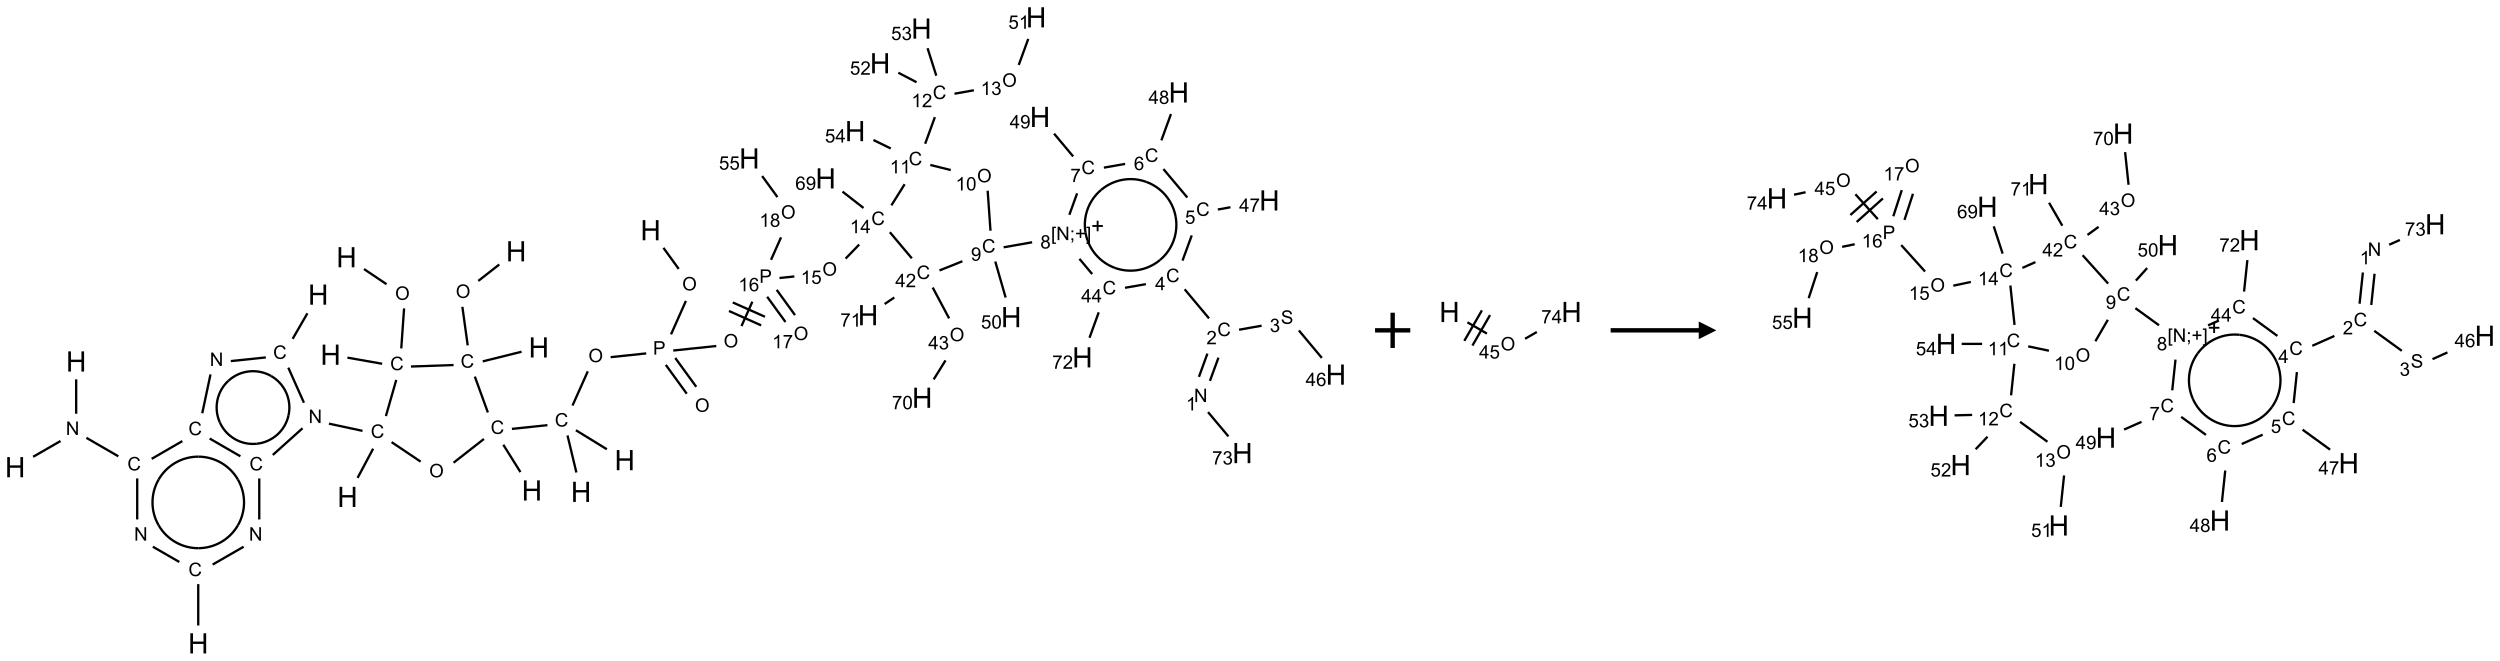 <?xml version="1.0" encoding="UTF-8"?>
<svg xmlns="http://www.w3.org/2000/svg" xmlns:xlink="http://www.w3.org/1999/xlink" width="1419" height="375" viewBox="0 0 1419 375">
<defs>
<g>
<g id="glyph-0-0">
<path d="M 2 0 L 2 -10 L 10 -10 L 10 0 Z M 2.25 -0.25 L 9.75 -0.25 L 9.75 -9.75 L 2.25 -9.75 Z M 2.25 -0.25 "/>
</g>
<g id="glyph-0-1">
<path d="M 1.281 0 L 1.281 -11.453 L 2.797 -11.453 L 2.797 -6.75 L 8.75 -6.75 L 8.75 -11.453 L 10.266 -11.453 L 10.266 0 L 8.75 0 L 8.75 -5.398 L 2.797 -5.398 L 2.797 0 Z M 1.281 0 "/>
</g>
<g id="glyph-1-0">
<path d="M 1.332 0 L 1.332 -6.668 L 6.668 -6.668 L 6.668 0 Z M 1.5 -0.168 L 6.5 -0.168 L 6.5 -6.5 L 1.5 -6.5 Z M 1.5 -0.168 "/>
</g>
<g id="glyph-1-1">
<path d="M 0.516 -3.719 C 0.516 -4.984 0.855 -5.977 1.535 -6.695 C 2.215 -7.414 3.094 -7.77 4.172 -7.77 C 4.875 -7.77 5.512 -7.602 6.078 -7.266 C 6.645 -6.93 7.074 -6.461 7.371 -5.855 C 7.668 -5.254 7.816 -4.57 7.816 -3.809 C 7.816 -3.035 7.66 -2.34 7.348 -1.73 C 7.035 -1.117 6.594 -0.656 6.02 -0.34 C 5.449 -0.027 4.828 0.129 4.168 0.129 C 3.449 0.129 2.805 -0.043 2.238 -0.391 C 1.672 -0.738 1.246 -1.211 0.953 -1.812 C 0.66 -2.414 0.516 -3.047 0.516 -3.719 Z M 1.559 -3.703 C 1.559 -2.781 1.805 -2.059 2.301 -1.527 C 2.793 -1 3.414 -0.734 4.16 -0.734 C 4.922 -0.734 5.547 -1 6.039 -1.535 C 6.531 -2.07 6.777 -2.828 6.777 -3.812 C 6.777 -4.434 6.672 -4.977 6.461 -5.441 C 6.25 -5.902 5.945 -6.262 5.539 -6.52 C 5.133 -6.773 4.68 -6.902 4.176 -6.902 C 3.461 -6.902 2.848 -6.656 2.332 -6.164 C 1.816 -5.672 1.559 -4.852 1.559 -3.703 Z M 1.559 -3.703 "/>
</g>
<g id="glyph-1-2">
<path d="M 6.27 -2.676 L 7.281 -2.422 C 7.07 -1.594 6.688 -0.961 6.137 -0.523 C 5.586 -0.086 4.914 0.129 4.121 0.129 C 3.297 0.129 2.629 -0.039 2.113 -0.371 C 1.598 -0.707 1.203 -1.191 0.934 -1.828 C 0.664 -2.465 0.531 -3.145 0.531 -3.875 C 0.531 -4.672 0.684 -5.363 0.988 -5.957 C 1.293 -6.547 1.723 -6.996 2.285 -7.305 C 2.844 -7.613 3.461 -7.766 4.137 -7.766 C 4.898 -7.766 5.543 -7.57 6.062 -7.184 C 6.582 -6.793 6.945 -6.246 7.152 -5.543 L 6.156 -5.309 C 5.98 -5.863 5.723 -6.266 5.387 -6.52 C 5.051 -6.773 4.625 -6.902 4.113 -6.902 C 3.527 -6.902 3.039 -6.762 2.645 -6.48 C 2.25 -6.199 1.973 -5.82 1.812 -5.348 C 1.652 -4.871 1.574 -4.383 1.574 -3.879 C 1.574 -3.23 1.668 -2.664 1.855 -2.18 C 2.047 -1.695 2.34 -1.332 2.738 -1.094 C 3.137 -0.855 3.57 -0.734 4.035 -0.734 C 4.602 -0.734 5.082 -0.898 5.473 -1.223 C 5.867 -1.551 6.133 -2.035 6.27 -2.676 Z M 6.27 -2.676 "/>
</g>
<g id="glyph-1-3">
<path d="M 0.812 0 L 0.812 -7.637 L 1.848 -7.637 L 5.859 -1.641 L 5.859 -7.637 L 6.828 -7.637 L 6.828 0 L 5.793 0 L 1.781 -6 L 1.781 0 Z M 0.812 0 "/>
</g>
<g id="glyph-1-4">
<path d="M 0.824 0 L 0.824 -7.637 L 3.703 -7.637 C 4.211 -7.637 4.598 -7.609 4.863 -7.562 C 5.238 -7.5 5.555 -7.383 5.809 -7.207 C 6.062 -7.031 6.266 -6.785 6.418 -6.469 C 6.574 -6.152 6.652 -5.805 6.652 -5.426 C 6.652 -4.777 6.445 -4.227 6.031 -3.777 C 5.617 -3.328 4.871 -3.105 3.793 -3.105 L 1.832 -3.105 L 1.832 0 Z M 1.832 -4.004 L 3.809 -4.004 C 4.461 -4.004 4.922 -4.125 5.199 -4.371 C 5.473 -4.613 5.609 -4.953 5.609 -5.395 C 5.609 -5.715 5.527 -5.988 5.367 -6.215 C 5.207 -6.441 4.992 -6.594 4.73 -6.668 C 4.559 -6.711 4.246 -6.734 3.785 -6.734 L 1.832 -6.734 Z M 1.832 -4.004 "/>
</g>
<g id="glyph-1-5">
<path d="M 3.973 0 L 3.035 0 L 3.035 -5.973 C 2.809 -5.758 2.516 -5.543 2.148 -5.328 C 1.781 -5.113 1.453 -4.953 1.16 -4.844 L 1.16 -5.75 C 1.684 -5.996 2.145 -6.297 2.535 -6.645 C 2.93 -6.996 3.207 -7.336 3.371 -7.668 L 3.973 -7.668 Z M 3.973 0 "/>
</g>
<g id="glyph-1-6">
<path d="M 5.309 -5.766 L 4.375 -5.691 C 4.293 -6.059 4.172 -6.328 4.02 -6.496 C 3.766 -6.762 3.453 -6.895 3.082 -6.895 C 2.785 -6.895 2.523 -6.812 2.297 -6.645 C 2 -6.43 1.77 -6.117 1.598 -5.703 C 1.43 -5.289 1.34 -4.703 1.332 -3.938 C 1.559 -4.281 1.836 -4.535 2.16 -4.703 C 2.488 -4.871 2.828 -4.953 3.188 -4.953 C 3.812 -4.953 4.344 -4.723 4.785 -4.262 C 5.223 -3.801 5.441 -3.207 5.441 -2.48 C 5.441 -2 5.34 -1.555 5.133 -1.145 C 4.926 -0.73 4.641 -0.418 4.281 -0.199 C 3.922 0.02 3.512 0.129 3.051 0.129 C 2.27 0.129 1.633 -0.156 1.141 -0.73 C 0.648 -1.305 0.402 -2.254 0.402 -3.574 C 0.402 -5.051 0.672 -6.121 1.219 -6.793 C 1.695 -7.375 2.336 -7.668 3.141 -7.668 C 3.742 -7.668 4.234 -7.5 4.617 -7.16 C 5 -6.824 5.23 -6.359 5.309 -5.766 Z M 1.48 -2.473 C 1.48 -2.152 1.547 -1.844 1.684 -1.547 C 1.82 -1.25 2.016 -1.027 2.262 -0.871 C 2.508 -0.719 2.766 -0.641 3.035 -0.641 C 3.434 -0.641 3.773 -0.801 4.059 -1.121 C 4.344 -1.441 4.484 -1.875 4.484 -2.422 C 4.484 -2.949 4.344 -3.367 4.062 -3.668 C 3.781 -3.973 3.426 -4.125 3 -4.125 C 2.578 -4.125 2.219 -3.973 1.922 -3.668 C 1.625 -3.363 1.48 -2.969 1.48 -2.473 Z M 1.48 -2.473 "/>
</g>
<g id="glyph-1-7">
<path d="M 0.441 -2 L 1.426 -2.082 C 1.5 -1.605 1.668 -1.242 1.934 -1.004 C 2.199 -0.762 2.52 -0.641 2.895 -0.641 C 3.348 -0.641 3.73 -0.812 4.043 -1.152 C 4.355 -1.492 4.512 -1.941 4.512 -2.504 C 4.512 -3.039 4.359 -3.461 4.059 -3.77 C 3.758 -4.078 3.367 -4.234 2.879 -4.234 C 2.578 -4.234 2.305 -4.164 2.062 -4.027 C 1.82 -3.891 1.629 -3.715 1.488 -3.496 L 0.609 -3.609 L 1.348 -7.531 L 5.145 -7.531 L 5.145 -6.637 L 2.098 -6.637 L 1.688 -4.582 C 2.145 -4.902 2.625 -5.062 3.129 -5.062 C 3.797 -5.062 4.359 -4.832 4.816 -4.371 C 5.277 -3.91 5.504 -3.312 5.504 -2.59 C 5.504 -1.898 5.305 -1.301 4.902 -0.797 C 4.41 -0.18 3.742 0.129 2.895 0.129 C 2.199 0.129 1.633 -0.062 1.195 -0.453 C 0.758 -0.844 0.504 -1.359 0.441 -2 Z M 0.441 -2 "/>
</g>
<g id="glyph-1-8">
<path d="M 3.449 0 L 3.449 -1.828 L 0.137 -1.828 L 0.137 -2.688 L 3.621 -7.637 L 4.387 -7.637 L 4.387 -2.688 L 5.418 -2.688 L 5.418 -1.828 L 4.387 -1.828 L 4.387 0 Z M 3.449 -2.688 L 3.449 -6.129 L 1.059 -2.688 Z M 3.449 -2.688 "/>
</g>
<g id="glyph-1-9">
<path d="M 0.582 -1.766 L 1.484 -1.848 C 1.562 -1.426 1.707 -1.117 1.922 -0.926 C 2.137 -0.734 2.414 -0.641 2.75 -0.641 C 3.039 -0.641 3.289 -0.707 3.508 -0.84 C 3.727 -0.973 3.902 -1.148 4.043 -1.367 C 4.18 -1.586 4.297 -1.887 4.391 -2.262 C 4.484 -2.637 4.531 -3.016 4.531 -3.406 C 4.531 -3.449 4.531 -3.512 4.527 -3.594 C 4.34 -3.297 4.082 -3.055 3.758 -2.867 C 3.434 -2.68 3.082 -2.59 2.703 -2.59 C 2.07 -2.59 1.535 -2.816 1.098 -3.277 C 0.66 -3.734 0.441 -4.34 0.441 -5.09 C 0.441 -5.863 0.672 -6.484 1.129 -6.957 C 1.586 -7.43 2.156 -7.668 2.844 -7.668 C 3.34 -7.668 3.793 -7.531 4.207 -7.266 C 4.617 -7 4.93 -6.617 5.145 -6.121 C 5.355 -5.629 5.465 -4.91 5.465 -3.973 C 5.465 -2.996 5.359 -2.223 5.145 -1.645 C 4.934 -1.066 4.617 -0.625 4.199 -0.324 C 3.781 -0.02 3.293 0.129 2.73 0.129 C 2.133 0.129 1.645 -0.035 1.266 -0.367 C 0.887 -0.699 0.66 -1.164 0.582 -1.766 Z M 4.422 -5.137 C 4.422 -5.676 4.277 -6.102 3.992 -6.418 C 3.707 -6.734 3.359 -6.891 2.957 -6.891 C 2.543 -6.891 2.18 -6.719 1.871 -6.379 C 1.562 -6.039 1.406 -5.598 1.406 -5.059 C 1.406 -4.57 1.555 -4.176 1.848 -3.871 C 2.141 -3.566 2.5 -3.418 2.934 -3.418 C 3.367 -3.418 3.723 -3.57 4.004 -3.871 C 4.281 -4.176 4.422 -4.598 4.422 -5.137 Z M 4.422 -5.137 "/>
</g>
<g id="glyph-1-10">
<path d="M 5.371 -0.902 L 5.371 0 L 0.324 0 C 0.316 -0.227 0.352 -0.441 0.434 -0.652 C 0.562 -0.996 0.766 -1.332 1.051 -1.668 C 1.332 -2 1.742 -2.387 2.277 -2.824 C 3.105 -3.504 3.668 -4.043 3.957 -4.441 C 4.25 -4.84 4.395 -5.215 4.395 -5.566 C 4.395 -5.938 4.262 -6.254 3.996 -6.508 C 3.73 -6.762 3.387 -6.891 2.957 -6.891 C 2.508 -6.891 2.145 -6.754 1.875 -6.484 C 1.605 -6.215 1.469 -5.84 1.465 -5.359 L 0.5 -5.457 C 0.566 -6.176 0.812 -6.727 1.246 -7.102 C 1.676 -7.477 2.254 -7.668 2.98 -7.668 C 3.711 -7.668 4.293 -7.465 4.719 -7.059 C 5.145 -6.652 5.359 -6.148 5.359 -5.547 C 5.359 -5.242 5.297 -4.941 5.172 -4.645 C 5.047 -4.352 4.84 -4.039 4.551 -3.715 C 4.262 -3.387 3.777 -2.938 3.105 -2.371 C 2.543 -1.898 2.18 -1.578 2.02 -1.41 C 1.859 -1.242 1.73 -1.07 1.625 -0.902 Z M 5.371 -0.902 "/>
</g>
<g id="glyph-1-11">
<path d="M 0.449 -2.016 L 1.387 -2.141 C 1.492 -1.609 1.676 -1.227 1.934 -0.992 C 2.191 -0.758 2.508 -0.641 2.879 -0.641 C 3.32 -0.641 3.695 -0.793 3.996 -1.098 C 4.301 -1.402 4.453 -1.781 4.453 -2.234 C 4.453 -2.664 4.312 -3.02 4.031 -3.301 C 3.75 -3.578 3.391 -3.719 2.957 -3.719 C 2.781 -3.719 2.562 -3.684 2.297 -3.613 L 2.402 -4.438 C 2.465 -4.43 2.516 -4.426 2.551 -4.426 C 2.949 -4.426 3.312 -4.531 3.629 -4.738 C 3.949 -4.949 4.109 -5.27 4.109 -5.703 C 4.109 -6.047 3.992 -6.332 3.762 -6.559 C 3.527 -6.785 3.227 -6.895 2.859 -6.895 C 2.496 -6.895 2.191 -6.781 1.949 -6.551 C 1.707 -6.324 1.547 -5.98 1.48 -5.52 L 0.543 -5.688 C 0.656 -6.316 0.918 -6.805 1.324 -7.148 C 1.73 -7.492 2.234 -7.668 2.84 -7.668 C 3.254 -7.668 3.641 -7.578 3.988 -7.398 C 4.34 -7.219 4.609 -6.977 4.793 -6.668 C 4.98 -6.359 5.074 -6.031 5.074 -5.684 C 5.074 -5.352 4.984 -5.051 4.809 -4.781 C 4.629 -4.512 4.367 -4.297 4.02 -4.137 C 4.473 -4.031 4.824 -3.816 5.074 -3.488 C 5.324 -3.16 5.449 -2.75 5.449 -2.254 C 5.449 -1.59 5.203 -1.023 4.719 -0.559 C 4.234 -0.098 3.617 0.137 2.875 0.137 C 2.203 0.137 1.648 -0.062 1.207 -0.465 C 0.762 -0.863 0.512 -1.379 0.449 -2.016 Z M 0.449 -2.016 "/>
</g>
<g id="glyph-1-12">
<path d="M 0.441 -3.766 C 0.441 -4.668 0.535 -5.395 0.723 -5.945 C 0.906 -6.496 1.184 -6.922 1.551 -7.219 C 1.918 -7.516 2.375 -7.668 2.934 -7.668 C 3.344 -7.668 3.703 -7.586 4.012 -7.418 C 4.32 -7.254 4.574 -7.016 4.777 -6.707 C 4.977 -6.395 5.137 -6.016 5.25 -5.57 C 5.363 -5.125 5.422 -4.523 5.422 -3.766 C 5.422 -2.871 5.328 -2.148 5.145 -1.598 C 4.961 -1.047 4.688 -0.621 4.32 -0.32 C 3.953 -0.02 3.492 0.129 2.934 0.129 C 2.195 0.129 1.617 -0.133 1.199 -0.66 C 0.695 -1.297 0.441 -2.332 0.441 -3.766 Z M 1.406 -3.766 C 1.406 -2.512 1.555 -1.68 1.848 -1.262 C 2.141 -0.848 2.5 -0.641 2.934 -0.641 C 3.363 -0.641 3.727 -0.848 4.02 -1.266 C 4.312 -1.684 4.457 -2.516 4.457 -3.766 C 4.457 -5.023 4.312 -5.859 4.02 -6.27 C 3.727 -6.684 3.359 -6.891 2.922 -6.891 C 2.492 -6.891 2.148 -6.707 1.891 -6.344 C 1.566 -5.879 1.406 -5.02 1.406 -3.766 Z M 1.406 -3.766 "/>
</g>
<g id="glyph-1-13">
<path d="M 0.723 2.121 L 0.723 -7.637 L 2.793 -7.637 L 2.793 -6.859 L 1.66 -6.859 L 1.66 1.344 L 2.793 1.344 L 2.793 2.121 Z M 0.723 2.121 "/>
</g>
<g id="glyph-1-14">
<path d="M 0.949 -4.465 L 0.949 -5.531 L 2.016 -5.531 L 2.016 -4.465 Z M 0.949 0 L 0.949 -1.066 L 2.016 -1.066 L 2.016 0 C 2.016 0.391 1.945 0.711 1.809 0.949 C 1.668 1.191 1.449 1.379 1.145 1.512 L 0.887 1.109 C 1.082 1.023 1.23 0.895 1.324 0.727 C 1.418 0.559 1.469 0.316 1.48 0 Z M 0.949 0 "/>
</g>
<g id="glyph-1-15">
<path d="M 2.672 -1.234 L 2.672 -3.328 L 0.594 -3.328 L 0.594 -4.203 L 2.672 -4.203 L 2.672 -6.281 L 3.559 -6.281 L 3.559 -4.203 L 5.637 -4.203 L 5.637 -3.328 L 3.559 -3.328 L 3.559 -1.234 Z M 2.672 -1.234 "/>
</g>
<g id="glyph-1-16">
<path d="M 2.27 2.121 L 0.203 2.121 L 0.203 1.344 L 1.332 1.344 L 1.332 -6.859 L 0.203 -6.859 L 0.203 -7.637 L 2.27 -7.637 Z M 2.27 2.121 "/>
</g>
<g id="glyph-1-17">
<path d="M 1.887 -4.141 C 1.496 -4.281 1.207 -4.484 1.02 -4.75 C 0.832 -5.016 0.738 -5.328 0.738 -5.699 C 0.738 -6.254 0.938 -6.719 1.34 -7.098 C 1.738 -7.477 2.27 -7.668 2.934 -7.668 C 3.598 -7.668 4.137 -7.473 4.543 -7.086 C 4.949 -6.699 5.152 -6.227 5.152 -5.672 C 5.152 -5.316 5.059 -5.008 4.871 -4.746 C 4.688 -4.484 4.406 -4.281 4.027 -4.141 C 4.496 -3.988 4.852 -3.742 5.098 -3.402 C 5.34 -3.062 5.465 -2.656 5.465 -2.184 C 5.465 -1.531 5.234 -0.98 4.77 -0.535 C 4.309 -0.09 3.703 0.129 2.949 0.129 C 2.195 0.129 1.586 -0.094 1.125 -0.539 C 0.664 -0.984 0.434 -1.543 0.434 -2.207 C 0.434 -2.703 0.559 -3.121 0.809 -3.457 C 1.062 -3.793 1.422 -4.02 1.887 -4.141 Z M 1.699 -5.73 C 1.699 -5.367 1.812 -5.074 2.047 -4.844 C 2.281 -4.613 2.582 -4.5 2.953 -4.5 C 3.312 -4.5 3.609 -4.613 3.84 -4.84 C 4.07 -5.066 4.188 -5.348 4.188 -5.676 C 4.188 -6.02 4.07 -6.309 3.832 -6.543 C 3.594 -6.777 3.297 -6.895 2.941 -6.895 C 2.586 -6.895 2.289 -6.781 2.051 -6.551 C 1.816 -6.324 1.699 -6.047 1.699 -5.73 Z M 1.395 -2.203 C 1.395 -1.938 1.461 -1.676 1.586 -1.426 C 1.711 -1.176 1.902 -0.984 2.152 -0.848 C 2.402 -0.711 2.672 -0.641 2.957 -0.641 C 3.406 -0.641 3.777 -0.785 4.066 -1.074 C 4.359 -1.363 4.504 -1.727 4.504 -2.172 C 4.504 -2.625 4.355 -2.996 4.055 -3.293 C 3.754 -3.586 3.379 -3.734 2.926 -3.734 C 2.484 -3.734 2.121 -3.59 1.832 -3.297 C 1.543 -3.004 1.395 -2.641 1.395 -2.203 Z M 1.395 -2.203 "/>
</g>
<g id="glyph-1-18">
<path d="M 0.504 -6.637 L 0.504 -7.535 L 5.449 -7.535 L 5.449 -6.809 C 4.961 -6.289 4.48 -5.602 4.004 -4.746 C 3.527 -3.887 3.156 -3.004 2.895 -2.098 C 2.707 -1.461 2.59 -0.762 2.535 0 L 1.574 0 C 1.582 -0.602 1.703 -1.328 1.926 -2.176 C 2.152 -3.027 2.477 -3.848 2.898 -4.637 C 3.32 -5.426 3.77 -6.094 4.246 -6.637 Z M 0.504 -6.637 "/>
</g>
<g id="glyph-1-19">
<path d="M 0.48 -2.453 L 1.434 -2.535 C 1.477 -2.152 1.582 -1.84 1.746 -1.598 C 1.91 -1.352 2.168 -1.152 2.516 -1.004 C 2.863 -0.852 3.254 -0.777 3.688 -0.777 C 4.074 -0.777 4.414 -0.832 4.707 -0.949 C 5.004 -1.062 5.223 -1.219 5.367 -1.418 C 5.512 -1.617 5.582 -1.836 5.582 -2.074 C 5.582 -2.312 5.516 -2.523 5.375 -2.699 C 5.234 -2.879 5.008 -3.031 4.688 -3.152 C 4.484 -3.23 4.031 -3.355 3.328 -3.523 C 2.625 -3.691 2.137 -3.852 1.855 -4 C 1.488 -4.191 1.219 -4.43 1.039 -4.711 C 0.859 -4.992 0.77 -5.312 0.77 -5.66 C 0.77 -6.047 0.879 -6.406 1.098 -6.742 C 1.316 -7.078 1.637 -7.332 2.059 -7.504 C 2.477 -7.68 2.945 -7.766 3.457 -7.766 C 4.023 -7.766 4.523 -7.676 4.957 -7.492 C 5.387 -7.309 5.719 -7.043 5.953 -6.688 C 6.188 -6.332 6.312 -5.934 6.328 -5.484 L 5.359 -5.41 C 5.309 -5.895 5.133 -6.258 4.832 -6.504 C 4.531 -6.75 4.086 -6.875 3.5 -6.875 C 2.891 -6.875 2.445 -6.762 2.164 -6.539 C 1.883 -6.316 1.746 -6.047 1.746 -5.73 C 1.746 -5.457 1.844 -5.23 2.043 -5.051 C 2.238 -4.875 2.742 -4.695 3.566 -4.508 C 4.387 -4.32 4.949 -4.16 5.254 -4.02 C 5.699 -3.816 6.027 -3.555 6.238 -3.242 C 6.449 -2.93 6.559 -2.566 6.559 -2.156 C 6.559 -1.75 6.441 -1.367 6.207 -1.008 C 5.977 -0.648 5.641 -0.367 5.207 -0.168 C 4.77 0.031 4.281 0.129 3.734 0.129 C 3.043 0.129 2.465 0.031 1.996 -0.172 C 1.531 -0.375 1.164 -0.676 0.898 -1.082 C 0.633 -1.484 0.492 -1.941 0.48 -2.453 Z M 0.48 -2.453 "/>
</g>
</g>
</defs>
<path fill="none" stroke-width="0.033" stroke-linecap="butt" stroke-linejoin="miter" stroke="rgb(0%, 0%, 0%)" stroke-opacity="1" stroke-miterlimit="10" d="M 4.95 3.572 L 5.27 3.787 " transform="matrix(40, 0, 0, 40, 8.598, 9.836)"/>
<path fill="none" stroke-width="0.033" stroke-linecap="butt" stroke-linejoin="miter" stroke="rgb(0%, 0%, 0%)" stroke-opacity="1" stroke-miterlimit="10" d="M 5.519 4.13 L 5.479 4.698 " transform="matrix(40, 0, 0, 40, 8.598, 9.836)"/>
<path fill="none" stroke-width="0.033" stroke-linecap="butt" stroke-linejoin="miter" stroke="rgb(0%, 0%, 0%)" stroke-opacity="1" stroke-miterlimit="10" d="M 5.208 4.916 L 4.715 4.829 " transform="matrix(40, 0, 0, 40, 8.598, 9.836)"/>
<path fill="none" stroke-width="0.033" stroke-linecap="butt" stroke-linejoin="miter" stroke="rgb(0%, 0%, 0%)" stroke-opacity="1" stroke-miterlimit="10" d="M 5.408 5.145 L 5.261 5.658 " transform="matrix(40, 0, 0, 40, 8.598, 9.836)"/>
<path fill="none" stroke-width="0.033" stroke-linecap="butt" stroke-linejoin="miter" stroke="rgb(0%, 0%, 0%)" stroke-opacity="1" stroke-miterlimit="10" d="M 5.08 6.121 L 4.859 6.536 " transform="matrix(40, 0, 0, 40, 8.598, 9.836)"/>
<path fill="none" stroke-width="0.033" stroke-linecap="butt" stroke-linejoin="miter" stroke="rgb(0%, 0%, 0%)" stroke-opacity="1" stroke-miterlimit="10" d="M 4.929 5.868 L 4.453 5.766 " transform="matrix(40, 0, 0, 40, 8.598, 9.836)"/>
<path fill="none" stroke-width="0.033" stroke-linecap="butt" stroke-linejoin="miter" stroke="rgb(0%, 0%, 0%)" stroke-opacity="1" stroke-miterlimit="10" d="M 4.098 5.469 L 3.876 4.971 " transform="matrix(40, 0, 0, 40, 8.598, 9.836)"/>
<path fill="none" stroke-width="0.033" stroke-linecap="butt" stroke-linejoin="miter" stroke="rgb(0%, 0%, 0%)" stroke-opacity="1" stroke-miterlimit="10" d="M 3.938 4.562 L 4.147 4.2 " transform="matrix(40, 0, 0, 40, 8.598, 9.836)"/>
<path fill="none" stroke-width="0.033" stroke-linecap="butt" stroke-linejoin="miter" stroke="rgb(0%, 0%, 0%)" stroke-opacity="1" stroke-miterlimit="10" d="M 3.557 4.826 L 3.06 4.878 " transform="matrix(40, 0, 0, 40, 8.598, 9.836)"/>
<path fill="none" stroke-width="0.033" stroke-linecap="butt" stroke-linejoin="miter" stroke="rgb(0%, 0%, 0%)" stroke-opacity="1" stroke-miterlimit="10" d="M 2.772 5.067 L 2.655 5.618 " transform="matrix(40, 0, 0, 40, 8.598, 9.836)"/>
<path fill="none" stroke-width="0.033" stroke-linecap="butt" stroke-linejoin="miter" stroke="rgb(0%, 0%, 0%)" stroke-opacity="1" stroke-miterlimit="10" d="M 2.373 6.013 L 1.937 6.265 " transform="matrix(40, 0, 0, 40, 8.598, 9.836)"/>
<path fill="none" stroke-width="0.033" stroke-linecap="butt" stroke-linejoin="miter" stroke="rgb(0%, 0%, 0%)" stroke-opacity="1" stroke-miterlimit="10" d="M 1.464 6.229 L 1.011 5.967 " transform="matrix(40, 0, 0, 40, 8.598, 9.836)"/>
<path fill="none" stroke-width="0.033" stroke-linecap="butt" stroke-linejoin="miter" stroke="rgb(0%, 0%, 0%)" stroke-opacity="1" stroke-miterlimit="10" d="M 0.866 5.625 L 0.866 5.137 " transform="matrix(40, 0, 0, 40, 8.598, 9.836)"/>
<path fill="none" stroke-width="0.033" stroke-linecap="butt" stroke-linejoin="miter" stroke="rgb(0%, 0%, 0%)" stroke-opacity="1" stroke-miterlimit="10" d="M 0.644 6.012 L 0.255 6.236 " transform="matrix(40, 0, 0, 40, 8.598, 9.836)"/>
<path fill="none" stroke-width="0.033" stroke-linecap="butt" stroke-linejoin="miter" stroke="rgb(0%, 0%, 0%)" stroke-opacity="1" stroke-miterlimit="10" d="M 1.732 6.543 L 1.732 7.125 " transform="matrix(40, 0, 0, 40, 8.598, 9.836)"/>
<path fill="none" stroke-width="0.033" stroke-linecap="butt" stroke-linejoin="miter" stroke="rgb(0%, 0%, 0%)" stroke-opacity="1" stroke-miterlimit="10" d="M 1.954 7.512 L 2.33 7.729 " transform="matrix(40, 0, 0, 40, 8.598, 9.836)"/>
<path fill="none" stroke-width="0.033" stroke-linecap="butt" stroke-linejoin="miter" stroke="rgb(0%, 0%, 0%)" stroke-opacity="1" stroke-miterlimit="10" d="M 2.598 8.043 L 2.598 8.63 " transform="matrix(40, 0, 0, 40, 8.598, 9.836)"/>
<path fill="none" stroke-width="0.033" stroke-linecap="butt" stroke-linejoin="miter" stroke="rgb(0%, 0%, 0%)" stroke-opacity="1" stroke-miterlimit="10" d="M 2.803 7.765 L 3.242 7.512 " transform="matrix(40, 0, 0, 40, 8.598, 9.836)"/>
<path fill="none" stroke-width="0.033" stroke-linecap="butt" stroke-linejoin="miter" stroke="rgb(0%, 0%, 0%)" stroke-opacity="1" stroke-miterlimit="10" d="M 3.464 7.125 L 3.464 6.543 " transform="matrix(40, 0, 0, 40, 8.598, 9.836)"/>
<path fill="none" stroke-width="0.033" stroke-linecap="butt" stroke-linejoin="miter" stroke="rgb(0%, 0%, 0%)" stroke-opacity="1" stroke-miterlimit="10" d="M 3.196 6.229 L 2.76 5.977 " transform="matrix(40, 0, 0, 40, 8.598, 9.836)"/>
<path fill="none" stroke-width="0.033" stroke-linecap="butt" stroke-linejoin="miter" stroke="rgb(0%, 0%, 0%)" stroke-opacity="1" stroke-miterlimit="10" d="M 3.656 6.21 L 4.078 5.831 " transform="matrix(40, 0, 0, 40, 8.598, 9.836)"/>
<path fill="none" stroke-width="0.033" stroke-linecap="butt" stroke-linejoin="miter" stroke="rgb(0%, 0%, 0%)" stroke-opacity="1" stroke-miterlimit="10" d="M 5.342 6.028 L 5.754 6.305 " transform="matrix(40, 0, 0, 40, 8.598, 9.836)"/>
<path fill="none" stroke-width="0.033" stroke-linecap="butt" stroke-linejoin="miter" stroke="rgb(0%, 0%, 0%)" stroke-opacity="1" stroke-miterlimit="10" d="M 6.221 6.32 L 6.652 5.983 " transform="matrix(40, 0, 0, 40, 8.598, 9.836)"/>
<path fill="none" stroke-width="0.033" stroke-linecap="butt" stroke-linejoin="miter" stroke="rgb(0%, 0%, 0%)" stroke-opacity="1" stroke-miterlimit="10" d="M 6.927 6.065 L 7.17 6.453 " transform="matrix(40, 0, 0, 40, 8.598, 9.836)"/>
<path fill="none" stroke-width="0.033" stroke-linecap="butt" stroke-linejoin="miter" stroke="rgb(0%, 0%, 0%)" stroke-opacity="1" stroke-miterlimit="10" d="M 7.049 5.84 L 7.553 5.787 " transform="matrix(40, 0, 0, 40, 8.598, 9.836)"/>
<path fill="none" stroke-width="0.033" stroke-linecap="butt" stroke-linejoin="miter" stroke="rgb(0%, 0%, 0%)" stroke-opacity="1" stroke-miterlimit="10" d="M 7.838 5.933 L 7.964 6.459 " transform="matrix(40, 0, 0, 40, 8.598, 9.836)"/>
<path fill="none" stroke-width="0.033" stroke-linecap="butt" stroke-linejoin="miter" stroke="rgb(0%, 0%, 0%)" stroke-opacity="1" stroke-miterlimit="10" d="M 7.957 5.859 L 8.396 6.129 " transform="matrix(40, 0, 0, 40, 8.598, 9.836)"/>
<path fill="none" stroke-width="0.033" stroke-linecap="butt" stroke-linejoin="miter" stroke="rgb(0%, 0%, 0%)" stroke-opacity="1" stroke-miterlimit="10" d="M 7.909 5.509 L 8.126 5.023 " transform="matrix(40, 0, 0, 40, 8.598, 9.836)"/>
<path fill="none" stroke-width="0.033" stroke-linecap="butt" stroke-linejoin="miter" stroke="rgb(0%, 0%, 0%)" stroke-opacity="1" stroke-miterlimit="10" d="M 8.45 4.822 L 8.955 4.769 " transform="matrix(40, 0, 0, 40, 8.598, 9.836)"/>
<path fill="none" stroke-width="0.033" stroke-linecap="butt" stroke-linejoin="miter" stroke="rgb(0%, 0%, 0%)" stroke-opacity="1" stroke-miterlimit="10" d="M 9.233 4.932 L 9.53 5.341 " transform="matrix(40, 0, 0, 40, 8.598, 9.836)"/>
<path fill="none" stroke-width="0.033" stroke-linecap="butt" stroke-linejoin="miter" stroke="rgb(0%, 0%, 0%)" stroke-opacity="1" stroke-miterlimit="10" d="M 9.367 4.834 L 9.665 5.243 " transform="matrix(40, 0, 0, 40, 8.598, 9.836)"/>
<path fill="none" stroke-width="0.033" stroke-linecap="butt" stroke-linejoin="miter" stroke="rgb(0%, 0%, 0%)" stroke-opacity="1" stroke-miterlimit="10" d="M 9.307 4.499 L 9.518 4.024 " transform="matrix(40, 0, 0, 40, 8.598, 9.836)"/>
<path fill="none" stroke-width="0.033" stroke-linecap="butt" stroke-linejoin="miter" stroke="rgb(0%, 0%, 0%)" stroke-opacity="1" stroke-miterlimit="10" d="M 9.416 3.57 L 9.199 3.271 " transform="matrix(40, 0, 0, 40, 8.598, 9.836)"/>
<path fill="none" stroke-width="0.033" stroke-linecap="butt" stroke-linejoin="miter" stroke="rgb(0%, 0%, 0%)" stroke-opacity="1" stroke-miterlimit="10" d="M 9.338 4.728 L 9.949 4.664 " transform="matrix(40, 0, 0, 40, 8.598, 9.836)"/>
<path fill="none" stroke-width="0.033" stroke-linecap="butt" stroke-linejoin="miter" stroke="rgb(0%, 0%, 0%)" stroke-opacity="1" stroke-miterlimit="10" d="M 10.307 4.381 L 10.461 4.035 " transform="matrix(40, 0, 0, 40, 8.598, 9.836)"/>
<path fill="none" stroke-width="0.033" stroke-linecap="butt" stroke-linejoin="miter" stroke="rgb(0%, 0%, 0%)" stroke-opacity="1" stroke-miterlimit="10" d="M 10.64 4.249 L 10.183 4.046 " transform="matrix(40, 0, 0, 40, 8.598, 9.836)"/>
<path fill="none" stroke-width="0.033" stroke-linecap="butt" stroke-linejoin="miter" stroke="rgb(0%, 0%, 0%)" stroke-opacity="1" stroke-miterlimit="10" d="M 10.586 4.371 L 10.129 4.167 " transform="matrix(40, 0, 0, 40, 8.598, 9.836)"/>
<path fill="none" stroke-width="0.033" stroke-linecap="butt" stroke-linejoin="miter" stroke="rgb(0%, 0%, 0%)" stroke-opacity="1" stroke-miterlimit="10" d="M 10.846 3.699 L 11.057 3.677 " transform="matrix(40, 0, 0, 40, 8.598, 9.836)"/>
<path fill="none" stroke-width="0.033" stroke-linecap="butt" stroke-linejoin="miter" stroke="rgb(0%, 0%, 0%)" stroke-opacity="1" stroke-miterlimit="10" d="M 11.784 3.424 L 11.977 3.224 " transform="matrix(40, 0, 0, 40, 8.598, 9.836)"/>
<path fill="none" stroke-width="0.033" stroke-linecap="butt" stroke-linejoin="miter" stroke="rgb(0%, 0%, 0%)" stroke-opacity="1" stroke-miterlimit="10" d="M 12.038 2.705 L 11.74 2.473 " transform="matrix(40, 0, 0, 40, 8.598, 9.836)"/>
<path fill="none" stroke-width="0.033" stroke-linecap="butt" stroke-linejoin="miter" stroke="rgb(0%, 0%, 0%)" stroke-opacity="1" stroke-miterlimit="10" d="M 12.434 2.668 L 12.622 2.368 " transform="matrix(40, 0, 0, 40, 8.598, 9.836)"/>
<path fill="none" stroke-width="0.033" stroke-linecap="butt" stroke-linejoin="miter" stroke="rgb(0%, 0%, 0%)" stroke-opacity="1" stroke-miterlimit="10" d="M 12.913 1.794 L 13.051 1.416 " transform="matrix(40, 0, 0, 40, 8.598, 9.836)"/>
<path fill="none" stroke-width="0.033" stroke-linecap="butt" stroke-linejoin="miter" stroke="rgb(0%, 0%, 0%)" stroke-opacity="1" stroke-miterlimit="10" d="M 13.329 1.084 L 13.604 1.035 " transform="matrix(40, 0, 0, 40, 8.598, 9.836)"/>
<path fill="none" stroke-width="0.033" stroke-linecap="butt" stroke-linejoin="miter" stroke="rgb(0%, 0%, 0%)" stroke-opacity="1" stroke-miterlimit="10" d="M 14.241 0.676 L 14.376 0.306 " transform="matrix(40, 0, 0, 40, 8.598, 9.836)"/>
<path fill="none" stroke-width="0.033" stroke-linecap="butt" stroke-linejoin="miter" stroke="rgb(0%, 0%, 0%)" stroke-opacity="1" stroke-miterlimit="10" d="M 12.791 0.921 L 12.532 0.786 " transform="matrix(40, 0, 0, 40, 8.598, 9.836)"/>
<path fill="none" stroke-width="0.033" stroke-linecap="butt" stroke-linejoin="miter" stroke="rgb(0%, 0%, 0%)" stroke-opacity="1" stroke-miterlimit="10" d="M 13.071 0.828 L 12.947 0.438 " transform="matrix(40, 0, 0, 40, 8.598, 9.836)"/>
<path fill="none" stroke-width="0.033" stroke-linecap="butt" stroke-linejoin="miter" stroke="rgb(0%, 0%, 0%)" stroke-opacity="1" stroke-miterlimit="10" d="M 12.425 1.861 L 12.179 1.741 " transform="matrix(40, 0, 0, 40, 8.598, 9.836)"/>
<path fill="none" stroke-width="0.033" stroke-linecap="butt" stroke-linejoin="miter" stroke="rgb(0%, 0%, 0%)" stroke-opacity="1" stroke-miterlimit="10" d="M 12.986 2.095 L 13.276 2.167 " transform="matrix(40, 0, 0, 40, 8.598, 9.836)"/>
<path fill="none" stroke-width="0.033" stroke-linecap="butt" stroke-linejoin="miter" stroke="rgb(0%, 0%, 0%)" stroke-opacity="1" stroke-miterlimit="10" d="M 13.8 2.461 L 13.84 3.028 " transform="matrix(40, 0, 0, 40, 8.598, 9.836)"/>
<path fill="none" stroke-width="0.033" stroke-linecap="butt" stroke-linejoin="miter" stroke="rgb(0%, 0%, 0%)" stroke-opacity="1" stroke-miterlimit="10" d="M 14.027 3.263 L 14.431 3.192 " transform="matrix(40, 0, 0, 40, 8.598, 9.836)"/>
<path fill="none" stroke-width="0.033" stroke-linecap="butt" stroke-linejoin="miter" stroke="rgb(0%, 0%, 0%)" stroke-opacity="1" stroke-miterlimit="10" d="M 14.959 2.802 L 15.069 2.498 " transform="matrix(40, 0, 0, 40, 8.598, 9.836)"/>
<path fill="none" stroke-width="0.033" stroke-linecap="butt" stroke-linejoin="miter" stroke="rgb(0%, 0%, 0%)" stroke-opacity="1" stroke-miterlimit="10" d="M 15.013 1.974 L 14.742 1.65 " transform="matrix(40, 0, 0, 40, 8.598, 9.836)"/>
<path fill="none" stroke-width="0.033" stroke-linecap="butt" stroke-linejoin="miter" stroke="rgb(0%, 0%, 0%)" stroke-opacity="1" stroke-miterlimit="10" d="M 15.449 2.133 L 15.75 2.08 " transform="matrix(40, 0, 0, 40, 8.598, 9.836)"/>
<path fill="none" stroke-width="0.033" stroke-linecap="butt" stroke-linejoin="miter" stroke="rgb(0%, 0%, 0%)" stroke-opacity="1" stroke-miterlimit="10" d="M 16.265 1.746 L 16.401 1.372 " transform="matrix(40, 0, 0, 40, 8.598, 9.836)"/>
<path fill="none" stroke-width="0.033" stroke-linecap="butt" stroke-linejoin="miter" stroke="rgb(0%, 0%, 0%)" stroke-opacity="1" stroke-miterlimit="10" d="M 16.294 2.153 L 16.633 2.557 " transform="matrix(40, 0, 0, 40, 8.598, 9.836)"/>
<path fill="none" stroke-width="0.033" stroke-linecap="butt" stroke-linejoin="miter" stroke="rgb(0%, 0%, 0%)" stroke-opacity="1" stroke-miterlimit="10" d="M 17.066 2.727 L 17.245 2.695 " transform="matrix(40, 0, 0, 40, 8.598, 9.836)"/>
<path fill="none" stroke-width="0.033" stroke-linecap="butt" stroke-linejoin="miter" stroke="rgb(0%, 0%, 0%)" stroke-opacity="1" stroke-miterlimit="10" d="M 16.696 3.094 L 16.565 3.452 " transform="matrix(40, 0, 0, 40, 8.598, 9.836)"/>
<path fill="none" stroke-width="0.033" stroke-linecap="butt" stroke-linejoin="miter" stroke="rgb(0%, 0%, 0%)" stroke-opacity="1" stroke-miterlimit="10" d="M 16.595 3.859 L 16.941 4.272 " transform="matrix(40, 0, 0, 40, 8.598, 9.836)"/>
<path fill="none" stroke-width="0.033" stroke-linecap="butt" stroke-linejoin="miter" stroke="rgb(0%, 0%, 0%)" stroke-opacity="1" stroke-miterlimit="10" d="M 16.918 4.772 L 16.798 5.102 " transform="matrix(40, 0, 0, 40, 8.598, 9.836)"/>
<path fill="none" stroke-width="0.033" stroke-linecap="butt" stroke-linejoin="miter" stroke="rgb(0%, 0%, 0%)" stroke-opacity="1" stroke-miterlimit="10" d="M 17.075 4.829 L 16.954 5.159 " transform="matrix(40, 0, 0, 40, 8.598, 9.836)"/>
<path fill="none" stroke-width="0.033" stroke-linecap="butt" stroke-linejoin="miter" stroke="rgb(0%, 0%, 0%)" stroke-opacity="1" stroke-miterlimit="10" d="M 16.927 5.602 L 17.216 5.946 " transform="matrix(40, 0, 0, 40, 8.598, 9.836)"/>
<path fill="none" stroke-width="0.033" stroke-linecap="butt" stroke-linejoin="miter" stroke="rgb(0%, 0%, 0%)" stroke-opacity="1" stroke-miterlimit="10" d="M 17.367 4.433 L 17.687 4.376 " transform="matrix(40, 0, 0, 40, 8.598, 9.836)"/>
<path fill="none" stroke-width="0.033" stroke-linecap="butt" stroke-linejoin="miter" stroke="rgb(0%, 0%, 0%)" stroke-opacity="1" stroke-miterlimit="10" d="M 18.216 4.443 L 18.542 4.833 " transform="matrix(40, 0, 0, 40, 8.598, 9.836)"/>
<path fill="none" stroke-width="0.033" stroke-linecap="butt" stroke-linejoin="miter" stroke="rgb(0%, 0%, 0%)" stroke-opacity="1" stroke-miterlimit="10" d="M 16.045 3.786 L 15.749 3.838 " transform="matrix(40, 0, 0, 40, 8.598, 9.836)"/>
<path fill="none" stroke-width="0.033" stroke-linecap="butt" stroke-linejoin="miter" stroke="rgb(0%, 0%, 0%)" stroke-opacity="1" stroke-miterlimit="10" d="M 15.283 3.643 L 15.102 3.427 " transform="matrix(40, 0, 0, 40, 8.598, 9.836)"/>
<path fill="none" stroke-width="0.033" stroke-linecap="butt" stroke-linejoin="miter" stroke="rgb(0%, 0%, 0%)" stroke-opacity="1" stroke-miterlimit="10" d="M 15.376 4.186 L 15.245 4.547 " transform="matrix(40, 0, 0, 40, 8.598, 9.836)"/>
<path fill="none" stroke-width="0.033" stroke-linecap="butt" stroke-linejoin="miter" stroke="rgb(0%, 0%, 0%)" stroke-opacity="1" stroke-miterlimit="10" d="M 13.908 3.465 L 14.055 3.976 " transform="matrix(40, 0, 0, 40, 8.598, 9.836)"/>
<path fill="none" stroke-width="0.033" stroke-linecap="butt" stroke-linejoin="miter" stroke="rgb(0%, 0%, 0%)" stroke-opacity="1" stroke-miterlimit="10" d="M 13.442 3.461 L 13.116 3.592 " transform="matrix(40, 0, 0, 40, 8.598, 9.836)"/>
<path fill="none" stroke-width="0.033" stroke-linecap="butt" stroke-linejoin="miter" stroke="rgb(0%, 0%, 0%)" stroke-opacity="1" stroke-miterlimit="10" d="M 12.724 3.42 L 12.412 3.049 " transform="matrix(40, 0, 0, 40, 8.598, 9.836)"/>
<path fill="none" stroke-width="0.033" stroke-linecap="butt" stroke-linejoin="miter" stroke="rgb(0%, 0%, 0%)" stroke-opacity="1" stroke-miterlimit="10" d="M 13.02 3.834 L 13.253 4.272 " transform="matrix(40, 0, 0, 40, 8.598, 9.836)"/>
<path fill="none" stroke-width="0.033" stroke-linecap="butt" stroke-linejoin="miter" stroke="rgb(0%, 0%, 0%)" stroke-opacity="1" stroke-miterlimit="10" d="M 13.202 4.868 L 13.034 5.138 " transform="matrix(40, 0, 0, 40, 8.598, 9.836)"/>
<path fill="none" stroke-width="0.033" stroke-linecap="butt" stroke-linejoin="miter" stroke="rgb(0%, 0%, 0%)" stroke-opacity="1" stroke-miterlimit="10" d="M 12.476 3.975 L 12.338 4.068 " transform="matrix(40, 0, 0, 40, 8.598, 9.836)"/>
<path fill="none" stroke-width="0.033" stroke-linecap="butt" stroke-linejoin="miter" stroke="rgb(0%, 0%, 0%)" stroke-opacity="1" stroke-miterlimit="10" d="M 10.671 3.965 L 10.931 4.323 " transform="matrix(40, 0, 0, 40, 8.598, 9.836)"/>
<path fill="none" stroke-width="0.033" stroke-linecap="butt" stroke-linejoin="miter" stroke="rgb(0%, 0%, 0%)" stroke-opacity="1" stroke-miterlimit="10" d="M 10.806 3.867 L 11.066 4.225 " transform="matrix(40, 0, 0, 40, 8.598, 9.836)"/>
<path fill="none" stroke-width="0.033" stroke-linecap="butt" stroke-linejoin="miter" stroke="rgb(0%, 0%, 0%)" stroke-opacity="1" stroke-miterlimit="10" d="M 10.726 3.441 L 10.868 3.122 " transform="matrix(40, 0, 0, 40, 8.598, 9.836)"/>
<path fill="none" stroke-width="0.033" stroke-linecap="butt" stroke-linejoin="miter" stroke="rgb(0%, 0%, 0%)" stroke-opacity="1" stroke-miterlimit="10" d="M 10.817 2.551 L 10.6 2.252 " transform="matrix(40, 0, 0, 40, 8.598, 9.836)"/>
<path fill="none" stroke-width="0.033" stroke-linecap="butt" stroke-linejoin="miter" stroke="rgb(0%, 0%, 0%)" stroke-opacity="1" stroke-miterlimit="10" d="M 6.708 5.607 L 6.523 5.098 " transform="matrix(40, 0, 0, 40, 8.598, 9.836)"/>
<path fill="none" stroke-width="0.033" stroke-linecap="butt" stroke-linejoin="miter" stroke="rgb(0%, 0%, 0%)" stroke-opacity="1" stroke-miterlimit="10" d="M 6.221 4.934 L 5.617 4.955 " transform="matrix(40, 0, 0, 40, 8.598, 9.836)"/>
<path fill="none" stroke-width="0.033" stroke-linecap="butt" stroke-linejoin="miter" stroke="rgb(0%, 0%, 0%)" stroke-opacity="1" stroke-miterlimit="10" d="M 6.635 4.882 L 7.186 4.745 " transform="matrix(40, 0, 0, 40, 8.598, 9.836)"/>
<path fill="none" stroke-width="0.033" stroke-linecap="butt" stroke-linejoin="miter" stroke="rgb(0%, 0%, 0%)" stroke-opacity="1" stroke-miterlimit="10" d="M 6.422 4.655 L 6.346 4.108 " transform="matrix(40, 0, 0, 40, 8.598, 9.836)"/>
<path fill="none" stroke-width="0.033" stroke-linecap="butt" stroke-linejoin="miter" stroke="rgb(0%, 0%, 0%)" stroke-opacity="1" stroke-miterlimit="10" d="M 6.572 3.74 L 6.87 3.507 " transform="matrix(40, 0, 0, 40, 8.598, 9.836)"/>
<path fill="none" stroke-width="0.033" stroke-linecap="butt" stroke-linejoin="miter" stroke="rgb(0%, 0%, 0%)" stroke-opacity="1" stroke-miterlimit="10" d="M 3.633 5.09 C 3.827 5.202 3.927 5.426 3.88 5.645 " transform="matrix(40, 0, 0, 40, 8.598, 9.836)"/>
<path fill="none" stroke-width="0.033" stroke-linecap="butt" stroke-linejoin="miter" stroke="rgb(0%, 0%, 0%)" stroke-opacity="1" stroke-miterlimit="10" d="M 3.03 5.154 C 3.196 5.004 3.44 4.979 3.633 5.09 " transform="matrix(40, 0, 0, 40, 8.598, 9.836)"/>
<path fill="none" stroke-width="0.033" stroke-linecap="butt" stroke-linejoin="miter" stroke="rgb(0%, 0%, 0%)" stroke-opacity="1" stroke-miterlimit="10" d="M 2.904 5.747 C 2.813 5.543 2.864 5.303 3.03 5.154 " transform="matrix(40, 0, 0, 40, 8.598, 9.836)"/>
<path fill="none" stroke-width="0.033" stroke-linecap="butt" stroke-linejoin="miter" stroke="rgb(0%, 0%, 0%)" stroke-opacity="1" stroke-miterlimit="10" d="M 3.429 6.051 C 3.207 6.074 2.995 5.952 2.904 5.747 " transform="matrix(40, 0, 0, 40, 8.598, 9.836)"/>
<path fill="none" stroke-width="0.033" stroke-linecap="butt" stroke-linejoin="miter" stroke="rgb(0%, 0%, 0%)" stroke-opacity="1" stroke-miterlimit="10" d="M 3.88 5.645 C 3.834 5.863 3.652 6.027 3.429 6.051 " transform="matrix(40, 0, 0, 40, 8.598, 9.836)"/>
<path fill="none" stroke-width="0.033" stroke-linecap="butt" stroke-linejoin="miter" stroke="rgb(0%, 0%, 0%)" stroke-opacity="1" stroke-miterlimit="10" d="M 2.036 6.559 C 2.152 6.358 2.366 6.234 2.598 6.234 " transform="matrix(40, 0, 0, 40, 8.598, 9.836)"/>
<path fill="none" stroke-width="0.033" stroke-linecap="butt" stroke-linejoin="miter" stroke="rgb(0%, 0%, 0%)" stroke-opacity="1" stroke-miterlimit="10" d="M 2.036 7.208 C 1.92 7.007 1.92 6.76 2.036 6.559 " transform="matrix(40, 0, 0, 40, 8.598, 9.836)"/>
<path fill="none" stroke-width="0.033" stroke-linecap="butt" stroke-linejoin="miter" stroke="rgb(0%, 0%, 0%)" stroke-opacity="1" stroke-miterlimit="10" d="M 2.598 7.533 C 2.366 7.533 2.152 7.409 2.036 7.208 " transform="matrix(40, 0, 0, 40, 8.598, 9.836)"/>
<path fill="none" stroke-width="0.033" stroke-linecap="butt" stroke-linejoin="miter" stroke="rgb(0%, 0%, 0%)" stroke-opacity="1" stroke-miterlimit="10" d="M 3.161 7.208 C 3.045 7.409 2.83 7.533 2.598 7.533 " transform="matrix(40, 0, 0, 40, 8.598, 9.836)"/>
<path fill="none" stroke-width="0.033" stroke-linecap="butt" stroke-linejoin="miter" stroke="rgb(0%, 0%, 0%)" stroke-opacity="1" stroke-miterlimit="10" d="M 3.161 6.559 C 3.277 6.76 3.277 7.007 3.161 7.208 " transform="matrix(40, 0, 0, 40, 8.598, 9.836)"/>
<path fill="none" stroke-width="0.033" stroke-linecap="butt" stroke-linejoin="miter" stroke="rgb(0%, 0%, 0%)" stroke-opacity="1" stroke-miterlimit="10" d="M 2.598 6.234 C 2.83 6.234 3.045 6.358 3.161 6.559 " transform="matrix(40, 0, 0, 40, 8.598, 9.836)"/>
<path fill="none" stroke-width="0.033" stroke-linecap="butt" stroke-linejoin="miter" stroke="rgb(0%, 0%, 0%)" stroke-opacity="1" stroke-miterlimit="10" d="M 15.189 3.058 C 15.148 2.829 15.233 2.597 15.411 2.448 " transform="matrix(40, 0, 0, 40, 8.598, 9.836)"/>
<path fill="none" stroke-width="0.033" stroke-linecap="butt" stroke-linejoin="miter" stroke="rgb(0%, 0%, 0%)" stroke-opacity="1" stroke-miterlimit="10" d="M 15.606 3.556 C 15.388 3.476 15.229 3.287 15.189 3.058 " transform="matrix(40, 0, 0, 40, 8.598, 9.836)"/>
<path fill="none" stroke-width="0.033" stroke-linecap="butt" stroke-linejoin="miter" stroke="rgb(0%, 0%, 0%)" stroke-opacity="1" stroke-miterlimit="10" d="M 16.246 3.443 C 16.068 3.592 15.824 3.635 15.606 3.556 " transform="matrix(40, 0, 0, 40, 8.598, 9.836)"/>
<path fill="none" stroke-width="0.033" stroke-linecap="butt" stroke-linejoin="miter" stroke="rgb(0%, 0%, 0%)" stroke-opacity="1" stroke-miterlimit="10" d="M 16.468 2.832 C 16.508 3.061 16.424 3.294 16.246 3.443 " transform="matrix(40, 0, 0, 40, 8.598, 9.836)"/>
<path fill="none" stroke-width="0.033" stroke-linecap="butt" stroke-linejoin="miter" stroke="rgb(0%, 0%, 0%)" stroke-opacity="1" stroke-miterlimit="10" d="M 16.05 2.335 C 16.268 2.414 16.428 2.604 16.468 2.832 " transform="matrix(40, 0, 0, 40, 8.598, 9.836)"/>
<path fill="none" stroke-width="0.033" stroke-linecap="butt" stroke-linejoin="miter" stroke="rgb(0%, 0%, 0%)" stroke-opacity="1" stroke-miterlimit="10" d="M 15.411 2.448 C 15.588 2.299 15.832 2.255 16.05 2.335 " transform="matrix(40, 0, 0, 40, 8.598, 9.836)"/>
<g fill="rgb(0%, 0%, 0%)" fill-opacity="1">
<use xlink:href="#glyph-0-1" x="190.895" y="151.727"/>
</g>
<g fill="rgb(0%, 0%, 0%)" fill-opacity="1">
<use xlink:href="#glyph-1-1" x="224.254" y="170.215"/>
</g>
<g fill="rgb(0%, 0%, 0%)" fill-opacity="1">
<use xlink:href="#glyph-1-2" x="221.445" y="210.113"/>
</g>
<g fill="rgb(0%, 0%, 0%)" fill-opacity="1">
<use xlink:href="#glyph-0-1" x="181.875" y="207.051"/>
</g>
<g fill="rgb(0%, 0%, 0%)" fill-opacity="1">
<use xlink:href="#glyph-1-2" x="210.422" y="248.566"/>
</g>
<g fill="rgb(0%, 0%, 0%)" fill-opacity="1">
<use xlink:href="#glyph-0-1" x="191.461" y="287.766"/>
</g>
<g fill="rgb(0%, 0%, 0%)" fill-opacity="1">
<use xlink:href="#glyph-1-3" x="175.121" y="240.117"/>
</g>
<g fill="rgb(0%, 0%, 0%)" fill-opacity="1">
<use xlink:href="#glyph-1-2" x="155.023" y="203.707"/>
</g>
<g fill="rgb(0%, 0%, 0%)" fill-opacity="1">
<use xlink:href="#glyph-0-1" x="174.844" y="172.949"/>
</g>
<g fill="rgb(0%, 0%, 0%)" fill-opacity="1">
<use xlink:href="#glyph-1-3" x="119.074" y="207.754"/>
</g>
<g fill="rgb(0%, 0%, 0%)" fill-opacity="1">
<use xlink:href="#glyph-1-2" x="106.93" y="247.012"/>
</g>
<g fill="rgb(0%, 0%, 0%)" fill-opacity="1">
<use xlink:href="#glyph-1-2" x="72.285" y="267.012"/>
</g>
<g fill="rgb(0%, 0%, 0%)" fill-opacity="1">
<use xlink:href="#glyph-1-3" x="37.363" y="246.879"/>
</g>
<g fill="rgb(0%, 0%, 0%)" fill-opacity="1">
<use xlink:href="#glyph-0-1" x="37.465" y="210.895"/>
</g>
<g fill="rgb(0%, 0%, 0%)" fill-opacity="1">
<use xlink:href="#glyph-0-1" x="2.824" y="270.895"/>
</g>
<g fill="rgb(0%, 0%, 0%)" fill-opacity="1">
<use xlink:href="#glyph-1-3" x="76.113" y="306.879"/>
</g>
<g fill="rgb(0%, 0%, 0%)" fill-opacity="1">
<use xlink:href="#glyph-1-2" x="106.93" y="327.012"/>
</g>
<g fill="rgb(0%, 0%, 0%)" fill-opacity="1">
<use xlink:href="#glyph-0-1" x="106.75" y="370.895"/>
</g>
<g fill="rgb(0%, 0%, 0%)" fill-opacity="1">
<use xlink:href="#glyph-1-3" x="141.289" y="306.879"/>
</g>
<g fill="rgb(0%, 0%, 0%)" fill-opacity="1">
<use xlink:href="#glyph-1-2" x="141.57" y="267.012"/>
</g>
<g fill="rgb(0%, 0%, 0%)" fill-opacity="1">
<use xlink:href="#glyph-1-1" x="243.598" y="270.938"/>
</g>
<g fill="rgb(0%, 0%, 0%)" fill-opacity="1">
<use xlink:href="#glyph-1-2" x="278.477" y="246.305"/>
</g>
<g fill="rgb(0%, 0%, 0%)" fill-opacity="1">
<use xlink:href="#glyph-0-1" x="296.121" y="284.109"/>
</g>
<g fill="rgb(0%, 0%, 0%)" fill-opacity="1">
<use xlink:href="#glyph-1-2" x="314.883" y="242.125"/>
</g>
<g fill="rgb(0%, 0%, 0%)" fill-opacity="1">
<use xlink:href="#glyph-0-1" x="324.043" y="284.902"/>
</g>
<g fill="rgb(0%, 0%, 0%)" fill-opacity="1">
<use xlink:href="#glyph-0-1" x="348.809" y="266.906"/>
</g>
<g fill="rgb(0%, 0%, 0%)" fill-opacity="1">
<use xlink:href="#glyph-1-1" x="333.992" y="205.586"/>
</g>
<g fill="rgb(0%, 0%, 0%)" fill-opacity="1">
<use xlink:href="#glyph-1-4" x="370.641" y="201.27"/>
</g>
<g fill="rgb(0%, 0%, 0%)" fill-opacity="1">
<use xlink:href="#glyph-1-1" x="394.461" y="233.766"/>
</g>
<g fill="rgb(0%, 0%, 0%)" fill-opacity="1">
<use xlink:href="#glyph-1-1" x="387.219" y="164.863"/>
</g>
<g fill="rgb(0%, 0%, 0%)" fill-opacity="1">
<use xlink:href="#glyph-0-1" x="363.512" y="136.383"/>
</g>
<g fill="rgb(0%, 0%, 0%)" fill-opacity="1">
<use xlink:href="#glyph-1-1" x="410.73" y="197.223"/>
</g>
<g fill="rgb(0%, 0%, 0%)" fill-opacity="1">
<use xlink:href="#glyph-1-4" x="430.988" y="160.547"/>
</g>
<g fill="rgb(0%, 0%, 0%)" fill-opacity="1">
<use xlink:href="#glyph-1-5" x="419.102" y="165.316"/>
<use xlink:href="#glyph-1-6" x="425.034" y="165.316"/>
</g>
<g fill="rgb(0%, 0%, 0%)" fill-opacity="1">
<use xlink:href="#glyph-1-1" x="466.781" y="156.5"/>
</g>
<g fill="rgb(0%, 0%, 0%)" fill-opacity="1">
<use xlink:href="#glyph-1-5" x="454.523" y="161.133"/>
<use xlink:href="#glyph-1-7" x="460.456" y="161.133"/>
</g>
<g fill="rgb(0%, 0%, 0%)" fill-opacity="1">
<use xlink:href="#glyph-1-2" x="494.551" y="127.723"/>
</g>
<g fill="rgb(0%, 0%, 0%)" fill-opacity="1">
<use xlink:href="#glyph-1-5" x="482.398" y="132.359"/>
<use xlink:href="#glyph-1-8" x="488.331" y="132.359"/>
</g>
<g fill="rgb(0%, 0%, 0%)" fill-opacity="1">
<use xlink:href="#glyph-0-1" x="462.852" y="106.98"/>
</g>
<g fill="rgb(0%, 0%, 0%)" fill-opacity="1">
<use xlink:href="#glyph-1-6" x="451.402" y="107.773"/>
<use xlink:href="#glyph-1-9" x="457.335" y="107.773"/>
</g>
<g fill="rgb(0%, 0%, 0%)" fill-opacity="1">
<use xlink:href="#glyph-1-2" x="515.75" y="93.801"/>
</g>
<g fill="rgb(0%, 0%, 0%)" fill-opacity="1">
<use xlink:href="#glyph-1-5" x="505.039" y="98.438"/>
<use xlink:href="#glyph-1-5" x="510.971" y="98.438"/>
</g>
<g fill="rgb(0%, 0%, 0%)" fill-opacity="1">
<use xlink:href="#glyph-1-2" x="529.43" y="56.215"/>
</g>
<g fill="rgb(0%, 0%, 0%)" fill-opacity="1">
<use xlink:href="#glyph-1-5" x="517.32" y="60.852"/>
<use xlink:href="#glyph-1-10" x="523.253" y="60.852"/>
</g>
<g fill="rgb(0%, 0%, 0%)" fill-opacity="1">
<use xlink:href="#glyph-1-1" x="568.836" y="49.273"/>
</g>
<g fill="rgb(0%, 0%, 0%)" fill-opacity="1">
<use xlink:href="#glyph-1-5" x="556.637" y="53.906"/>
<use xlink:href="#glyph-1-11" x="562.569" y="53.906"/>
</g>
<g fill="rgb(0%, 0%, 0%)" fill-opacity="1">
<use xlink:href="#glyph-0-1" x="582.324" y="15.562"/>
</g>
<g fill="rgb(0%, 0%, 0%)" fill-opacity="1">
<use xlink:href="#glyph-1-7" x="572.363" y="16.355"/>
<use xlink:href="#glyph-1-5" x="578.296" y="16.355"/>
</g>
<g fill="rgb(0%, 0%, 0%)" fill-opacity="1">
<use xlink:href="#glyph-0-1" x="493.77" y="41.629"/>
</g>
<g fill="rgb(0%, 0%, 0%)" fill-opacity="1">
<use xlink:href="#glyph-1-7" x="482.41" y="42.418"/>
<use xlink:href="#glyph-1-10" x="488.342" y="42.418"/>
</g>
<g fill="rgb(0%, 0%, 0%)" fill-opacity="1">
<use xlink:href="#glyph-0-1" x="517.223" y="21.949"/>
</g>
<g fill="rgb(0%, 0%, 0%)" fill-opacity="1">
<use xlink:href="#glyph-1-7" x="505.785" y="22.742"/>
<use xlink:href="#glyph-1-11" x="511.717" y="22.742"/>
</g>
<g fill="rgb(0%, 0%, 0%)" fill-opacity="1">
<use xlink:href="#glyph-0-1" x="479.617" y="80.148"/>
</g>
<g fill="rgb(0%, 0%, 0%)" fill-opacity="1">
<use xlink:href="#glyph-1-7" x="468.215" y="80.91"/>
<use xlink:href="#glyph-1-8" x="474.147" y="80.91"/>
</g>
<g fill="rgb(0%, 0%, 0%)" fill-opacity="1">
<use xlink:href="#glyph-1-1" x="554.574" y="103.484"/>
</g>
<g fill="rgb(0%, 0%, 0%)" fill-opacity="1">
<use xlink:href="#glyph-1-5" x="542.402" y="108.113"/>
<use xlink:href="#glyph-1-12" x="548.335" y="108.113"/>
</g>
<g fill="rgb(0%, 0%, 0%)" fill-opacity="1">
<use xlink:href="#glyph-1-2" x="557.352" y="143.383"/>
</g>
<g fill="rgb(0%, 0%, 0%)" fill-opacity="1">
<use xlink:href="#glyph-1-9" x="551.082" y="148.016"/>
</g>
<g fill="rgb(0%, 0%, 0%)" fill-opacity="1">
<use xlink:href="#glyph-1-13" x="596.547" y="136.305"/>
<use xlink:href="#glyph-1-3" x="599.51" y="136.305"/>
<use xlink:href="#glyph-1-14" x="607.214" y="136.305"/>
<use xlink:href="#glyph-1-15" x="610.177" y="136.305"/>
<use xlink:href="#glyph-1-16" x="616.406" y="136.305"/>
</g>
<g fill="rgb(0%, 0%, 0%)" fill-opacity="1">
<use xlink:href="#glyph-1-17" x="590.477" y="141.07"/>
</g>
<path fill-rule="nonzero" fill="rgb(0%, 0%, 0%)" fill-opacity="1" d="M 620.012 127.73 L 622.477 127.73 L 622.477 125.266 L 623.543 125.266 L 623.543 127.73 L 626.008 127.73 L 626.008 128.797 L 623.543 128.797 L 623.543 131.262 L 622.477 131.262 L 622.477 128.797 L 620.012 128.797 "/>
<g fill="rgb(0%, 0%, 0%)" fill-opacity="1">
<use xlink:href="#glyph-1-2" x="613.797" y="98.848"/>
</g>
<g fill="rgb(0%, 0%, 0%)" fill-opacity="1">
<use xlink:href="#glyph-1-18" x="607.547" y="103.355"/>
</g>
<g fill="rgb(0%, 0%, 0%)" fill-opacity="1">
<use xlink:href="#glyph-0-1" x="584.531" y="72.09"/>
</g>
<g fill="rgb(0%, 0%, 0%)" fill-opacity="1">
<use xlink:href="#glyph-1-8" x="573.082" y="72.883"/>
<use xlink:href="#glyph-1-9" x="579.014" y="72.883"/>
</g>
<g fill="rgb(0%, 0%, 0%)" fill-opacity="1">
<use xlink:href="#glyph-1-2" x="649.816" y="91.902"/>
</g>
<g fill="rgb(0%, 0%, 0%)" fill-opacity="1">
<use xlink:href="#glyph-1-6" x="643.57" y="96.539"/>
</g>
<g fill="rgb(0%, 0%, 0%)" fill-opacity="1">
<use xlink:href="#glyph-0-1" x="663.316" y="58.195"/>
</g>
<g fill="rgb(0%, 0%, 0%)" fill-opacity="1">
<use xlink:href="#glyph-1-8" x="651.867" y="58.988"/>
<use xlink:href="#glyph-1-17" x="657.799" y="58.988"/>
</g>
<g fill="rgb(0%, 0%, 0%)" fill-opacity="1">
<use xlink:href="#glyph-1-2" x="678.902" y="122.543"/>
</g>
<g fill="rgb(0%, 0%, 0%)" fill-opacity="1">
<use xlink:href="#glyph-1-7" x="672.594" y="127.047"/>
</g>
<g fill="rgb(0%, 0%, 0%)" fill-opacity="1">
<use xlink:href="#glyph-0-1" x="714.738" y="119.48"/>
</g>
<g fill="rgb(0%, 0%, 0%)" fill-opacity="1">
<use xlink:href="#glyph-1-8" x="703.305" y="120.242"/>
<use xlink:href="#glyph-1-18" x="709.237" y="120.242"/>
</g>
<g fill="rgb(0%, 0%, 0%)" fill-opacity="1">
<use xlink:href="#glyph-1-2" x="661.848" y="160.133"/>
</g>
<g fill="rgb(0%, 0%, 0%)" fill-opacity="1">
<use xlink:href="#glyph-1-8" x="655.625" y="164.734"/>
</g>
<g fill="rgb(0%, 0%, 0%)" fill-opacity="1">
<use xlink:href="#glyph-1-2" x="690.934" y="190.773"/>
</g>
<g fill="rgb(0%, 0%, 0%)" fill-opacity="1">
<use xlink:href="#glyph-1-10" x="684.762" y="195.41"/>
</g>
<g fill="rgb(0%, 0%, 0%)" fill-opacity="1">
<use xlink:href="#glyph-1-3" x="677.707" y="228.227"/>
</g>
<g fill="rgb(0%, 0%, 0%)" fill-opacity="1">
<use xlink:href="#glyph-1-5" x="673.207" y="232.996"/>
</g>
<g fill="rgb(0%, 0%, 0%)" fill-opacity="1">
<use xlink:href="#glyph-0-1" x="699.41" y="262.887"/>
</g>
<g fill="rgb(0%, 0%, 0%)" fill-opacity="1">
<use xlink:href="#glyph-1-18" x="687.973" y="263.676"/>
<use xlink:href="#glyph-1-11" x="693.905" y="263.676"/>
</g>
<g fill="rgb(0%, 0%, 0%)" fill-opacity="1">
<use xlink:href="#glyph-1-19" x="727" y="183.828"/>
</g>
<g fill="rgb(0%, 0%, 0%)" fill-opacity="1">
<use xlink:href="#glyph-1-11" x="720.699" y="188.465"/>
</g>
<g fill="rgb(0%, 0%, 0%)" fill-opacity="1">
<use xlink:href="#glyph-0-1" x="752.48" y="218.352"/>
</g>
<g fill="rgb(0%, 0%, 0%)" fill-opacity="1">
<use xlink:href="#glyph-1-8" x="741.055" y="219.145"/>
<use xlink:href="#glyph-1-6" x="746.987" y="219.145"/>
</g>
<g fill="rgb(0%, 0%, 0%)" fill-opacity="1">
<use xlink:href="#glyph-1-2" x="625.828" y="167.078"/>
</g>
<g fill="rgb(0%, 0%, 0%)" fill-opacity="1">
<use xlink:href="#glyph-1-8" x="613.676" y="171.684"/>
<use xlink:href="#glyph-1-8" x="619.608" y="171.684"/>
</g>
<g fill="rgb(0%, 0%, 0%)" fill-opacity="1">
<use xlink:href="#glyph-0-1" x="608.594" y="208.547"/>
</g>
<g fill="rgb(0%, 0%, 0%)" fill-opacity="1">
<use xlink:href="#glyph-1-18" x="597.238" y="209.34"/>
<use xlink:href="#glyph-1-10" x="603.171" y="209.34"/>
</g>
<g fill="rgb(0%, 0%, 0%)" fill-opacity="1">
<use xlink:href="#glyph-0-1" x="568.195" y="185.715"/>
</g>
<g fill="rgb(0%, 0%, 0%)" fill-opacity="1">
<use xlink:href="#glyph-1-7" x="556.789" y="186.508"/>
<use xlink:href="#glyph-1-12" x="562.721" y="186.508"/>
</g>
<g fill="rgb(0%, 0%, 0%)" fill-opacity="1">
<use xlink:href="#glyph-1-2" x="520.262" y="158.367"/>
</g>
<g fill="rgb(0%, 0%, 0%)" fill-opacity="1">
<use xlink:href="#glyph-1-8" x="508.156" y="163"/>
<use xlink:href="#glyph-1-10" x="514.089" y="163"/>
</g>
<g fill="rgb(0%, 0%, 0%)" fill-opacity="1">
<use xlink:href="#glyph-1-1" x="539.059" y="193.688"/>
</g>
<g fill="rgb(0%, 0%, 0%)" fill-opacity="1">
<use xlink:href="#glyph-1-8" x="526.859" y="198.32"/>
<use xlink:href="#glyph-1-11" x="532.792" y="198.32"/>
</g>
<g fill="rgb(0%, 0%, 0%)" fill-opacity="1">
<use xlink:href="#glyph-0-1" x="517.664" y="231.488"/>
</g>
<g fill="rgb(0%, 0%, 0%)" fill-opacity="1">
<use xlink:href="#glyph-1-18" x="506.258" y="232.281"/>
<use xlink:href="#glyph-1-12" x="512.19" y="232.281"/>
</g>
<g fill="rgb(0%, 0%, 0%)" fill-opacity="1">
<use xlink:href="#glyph-0-1" x="486.922" y="184.617"/>
</g>
<g fill="rgb(0%, 0%, 0%)" fill-opacity="1">
<use xlink:href="#glyph-1-18" x="476.961" y="185.41"/>
<use xlink:href="#glyph-1-5" x="482.893" y="185.41"/>
</g>
<g fill="rgb(0%, 0%, 0%)" fill-opacity="1">
<use xlink:href="#glyph-1-1" x="450.512" y="193.043"/>
</g>
<g fill="rgb(0%, 0%, 0%)" fill-opacity="1">
<use xlink:href="#glyph-1-5" x="438.312" y="197.676"/>
<use xlink:href="#glyph-1-18" x="444.245" y="197.676"/>
</g>
<g fill="rgb(0%, 0%, 0%)" fill-opacity="1">
<use xlink:href="#glyph-1-1" x="443.27" y="124.141"/>
</g>
<g fill="rgb(0%, 0%, 0%)" fill-opacity="1">
<use xlink:href="#glyph-1-5" x="431.055" y="128.773"/>
<use xlink:href="#glyph-1-17" x="436.987" y="128.773"/>
</g>
<g fill="rgb(0%, 0%, 0%)" fill-opacity="1">
<use xlink:href="#glyph-0-1" x="419.562" y="95.66"/>
</g>
<g fill="rgb(0%, 0%, 0%)" fill-opacity="1">
<use xlink:href="#glyph-1-7" x="408.07" y="96.32"/>
<use xlink:href="#glyph-1-7" x="414.003" y="96.32"/>
</g>
<g fill="rgb(0%, 0%, 0%)" fill-opacity="1">
<use xlink:href="#glyph-1-2" x="261.422" y="208.719"/>
</g>
<g fill="rgb(0%, 0%, 0%)" fill-opacity="1">
<use xlink:href="#glyph-0-1" x="300.055" y="202.926"/>
</g>
<g fill="rgb(0%, 0%, 0%)" fill-opacity="1">
<use xlink:href="#glyph-1-1" x="258.695" y="169.113"/>
</g>
<g fill="rgb(0%, 0%, 0%)" fill-opacity="1">
<use xlink:href="#glyph-0-1" x="287.195" y="148.363"/>
</g>
<path fill="none" stroke-width="0.062" stroke-linecap="butt" stroke-linejoin="miter" stroke="rgb(0%, 0%, 0%)" stroke-opacity="1" stroke-miterlimit="10" d="M 0 0 L 0.5 0 M 0.25 -0.25 L 0.25 0.25 " transform="matrix(40, 0, 0, 40, 780.477, 187.5)"/>
<path fill="none" stroke-width="0.033" stroke-linecap="butt" stroke-linejoin="miter" stroke="rgb(0%, 0%, 0%)" stroke-opacity="1" stroke-miterlimit="10" d="M 0.255 0.147 L 0.532 0.307 " transform="matrix(40, 0, 0, 40, 822.703, 177.074)"/>
<path fill="none" stroke-width="0.033" stroke-linecap="butt" stroke-linejoin="miter" stroke="rgb(0%, 0%, 0%)" stroke-opacity="1" stroke-miterlimit="10" d="M 0.326 0.477 L 0.576 0.044 " transform="matrix(40, 0, 0, 40, 822.703, 177.074)"/>
<path fill="none" stroke-width="0.033" stroke-linecap="butt" stroke-linejoin="miter" stroke="rgb(0%, 0%, 0%)" stroke-opacity="1" stroke-miterlimit="10" d="M 0.211 0.41 L 0.461 -0.023 " transform="matrix(40, 0, 0, 40, 822.703, 177.074)"/>
<path fill="none" stroke-width="0.033" stroke-linecap="butt" stroke-linejoin="miter" stroke="rgb(0%, 0%, 0%)" stroke-opacity="1" stroke-miterlimit="10" d="M 1.073 0.38 L 1.24 0.284 " transform="matrix(40, 0, 0, 40, 822.703, 177.074)"/>
<g fill="rgb(0%, 0%, 0%)" fill-opacity="1">
<use xlink:href="#glyph-0-1" x="816.93" y="182.801"/>
</g>
<g fill="rgb(0%, 0%, 0%)" fill-opacity="1">
<use xlink:href="#glyph-1-1" x="851.766" y="198.922"/>
</g>
<g fill="rgb(0%, 0%, 0%)" fill-opacity="1">
<use xlink:href="#glyph-1-8" x="839.512" y="203.523"/>
<use xlink:href="#glyph-1-7" x="845.444" y="203.523"/>
</g>
<g fill="rgb(0%, 0%, 0%)" fill-opacity="1">
<use xlink:href="#glyph-0-1" x="886.211" y="182.801"/>
</g>
<g fill="rgb(0%, 0%, 0%)" fill-opacity="1">
<use xlink:href="#glyph-1-18" x="874.809" y="183.562"/>
<use xlink:href="#glyph-1-8" x="880.741" y="183.562"/>
</g>
<path fill-rule="nonzero" fill="rgb(0%, 0%, 0%)" fill-opacity="1" d="M 914.207 188.75 L 964.207 188.75 L 964.207 192.5 L 974.207 187.5 L 964.207 182.5 L 964.207 186.25 L 914.207 186.25 "/>
<path fill="none" stroke-width="0.033" stroke-linecap="butt" stroke-linejoin="miter" stroke="rgb(0%, 0%, 0%)" stroke-opacity="1" stroke-miterlimit="10" d="M 8.314 1.971 L 8.267 2.414 " transform="matrix(40, 0, 0, 40, 1008.609, 75.832)"/>
<path fill="none" stroke-width="0.033" stroke-linecap="butt" stroke-linejoin="miter" stroke="rgb(0%, 0%, 0%)" stroke-opacity="1" stroke-miterlimit="10" d="M 8.48 1.989 L 8.433 2.432 " transform="matrix(40, 0, 0, 40, 1008.609, 75.832)"/>
<path fill="none" stroke-width="0.033" stroke-linecap="butt" stroke-linejoin="miter" stroke="rgb(0%, 0%, 0%)" stroke-opacity="1" stroke-miterlimit="10" d="M 8.476 2.799 L 8.866 3.082 " transform="matrix(40, 0, 0, 40, 1008.609, 75.832)"/>
<path fill="none" stroke-width="0.033" stroke-linecap="butt" stroke-linejoin="miter" stroke="rgb(0%, 0%, 0%)" stroke-opacity="1" stroke-miterlimit="10" d="M 9.302 3.2 L 9.514 3.105 " transform="matrix(40, 0, 0, 40, 1008.609, 75.832)"/>
<path fill="none" stroke-width="0.033" stroke-linecap="butt" stroke-linejoin="miter" stroke="rgb(0%, 0%, 0%)" stroke-opacity="1" stroke-miterlimit="10" d="M 7.91 2.871 L 7.596 3.011 " transform="matrix(40, 0, 0, 40, 1008.609, 75.832)"/>
<path fill="none" stroke-width="0.033" stroke-linecap="butt" stroke-linejoin="miter" stroke="rgb(0%, 0%, 0%)" stroke-opacity="1" stroke-miterlimit="10" d="M 7.378 3.384 L 7.332 3.824 " transform="matrix(40, 0, 0, 40, 1008.609, 75.832)"/>
<path fill="none" stroke-width="0.033" stroke-linecap="butt" stroke-linejoin="miter" stroke="rgb(0%, 0%, 0%)" stroke-opacity="1" stroke-miterlimit="10" d="M 7.458 4.201 L 7.849 4.485 " transform="matrix(40, 0, 0, 40, 1008.609, 75.832)"/>
<path fill="none" stroke-width="0.033" stroke-linecap="butt" stroke-linejoin="miter" stroke="rgb(0%, 0%, 0%)" stroke-opacity="1" stroke-miterlimit="10" d="M 6.892 4.272 L 6.594 4.405 " transform="matrix(40, 0, 0, 40, 1008.609, 75.832)"/>
<path fill="none" stroke-width="0.033" stroke-linecap="butt" stroke-linejoin="miter" stroke="rgb(0%, 0%, 0%)" stroke-opacity="1" stroke-miterlimit="10" d="M 6.361 4.781 L 6.314 5.227 " transform="matrix(40, 0, 0, 40, 1008.609, 75.832)"/>
<path fill="none" stroke-width="0.033" stroke-linecap="butt" stroke-linejoin="miter" stroke="rgb(0%, 0%, 0%)" stroke-opacity="1" stroke-miterlimit="10" d="M 6.087 4.275 L 5.736 4.02 " transform="matrix(40, 0, 0, 40, 1008.609, 75.832)"/>
<path fill="none" stroke-width="0.033" stroke-linecap="butt" stroke-linejoin="miter" stroke="rgb(0%, 0%, 0%)" stroke-opacity="1" stroke-miterlimit="10" d="M 5.173 4.09 L 4.925 4.2 " transform="matrix(40, 0, 0, 40, 1008.609, 75.832)"/>
<path fill="none" stroke-width="0.033" stroke-linecap="butt" stroke-linejoin="miter" stroke="rgb(0%, 0%, 0%)" stroke-opacity="1" stroke-miterlimit="10" d="M 5.609 3.643 L 5.655 3.207 " transform="matrix(40, 0, 0, 40, 1008.609, 75.832)"/>
<path fill="none" stroke-width="0.033" stroke-linecap="butt" stroke-linejoin="miter" stroke="rgb(0%, 0%, 0%)" stroke-opacity="1" stroke-miterlimit="10" d="M 5.421 2.72 L 5.086 2.477 " transform="matrix(40, 0, 0, 40, 1008.609, 75.832)"/>
<path fill="none" stroke-width="0.033" stroke-linecap="butt" stroke-linejoin="miter" stroke="rgb(0%, 0%, 0%)" stroke-opacity="1" stroke-miterlimit="10" d="M 5.093 2.086 L 5.253 1.908 " transform="matrix(40, 0, 0, 40, 1008.609, 75.832)"/>
<path fill="none" stroke-width="0.033" stroke-linecap="butt" stroke-linejoin="miter" stroke="rgb(0%, 0%, 0%)" stroke-opacity="1" stroke-miterlimit="10" d="M 4.695 2.642 L 4.518 2.947 " transform="matrix(40, 0, 0, 40, 1008.609, 75.832)"/>
<path fill="none" stroke-width="0.033" stroke-linecap="butt" stroke-linejoin="miter" stroke="rgb(0%, 0%, 0%)" stroke-opacity="1" stroke-miterlimit="10" d="M 3.859 3.081 L 3.565 3.019 " transform="matrix(40, 0, 0, 40, 1008.609, 75.832)"/>
<path fill="none" stroke-width="0.033" stroke-linecap="butt" stroke-linejoin="miter" stroke="rgb(0%, 0%, 0%)" stroke-opacity="1" stroke-miterlimit="10" d="M 3.369 3.266 L 3.322 3.714 " transform="matrix(40, 0, 0, 40, 1008.609, 75.832)"/>
<path fill="none" stroke-width="0.033" stroke-linecap="butt" stroke-linejoin="miter" stroke="rgb(0%, 0%, 0%)" stroke-opacity="1" stroke-miterlimit="10" d="M 3.449 4.09 L 3.838 4.373 " transform="matrix(40, 0, 0, 40, 1008.609, 75.832)"/>
<path fill="none" stroke-width="0.033" stroke-linecap="butt" stroke-linejoin="miter" stroke="rgb(0%, 0%, 0%)" stroke-opacity="1" stroke-miterlimit="10" d="M 4.074 4.851 L 4.027 5.297 " transform="matrix(40, 0, 0, 40, 1008.609, 75.832)"/>
<path fill="none" stroke-width="0.033" stroke-linecap="butt" stroke-linejoin="miter" stroke="rgb(0%, 0%, 0%)" stroke-opacity="1" stroke-miterlimit="10" d="M 2.988 4.301 L 2.819 4.479 " transform="matrix(40, 0, 0, 40, 1008.609, 75.832)"/>
<path fill="none" stroke-width="0.033" stroke-linecap="butt" stroke-linejoin="miter" stroke="rgb(0%, 0%, 0%)" stroke-opacity="1" stroke-miterlimit="10" d="M 2.769 3.992 L 2.52 3.998 " transform="matrix(40, 0, 0, 40, 1008.609, 75.832)"/>
<path fill="none" stroke-width="0.033" stroke-linecap="butt" stroke-linejoin="miter" stroke="rgb(0%, 0%, 0%)" stroke-opacity="1" stroke-miterlimit="10" d="M 2.911 2.984 L 2.621 2.984 " transform="matrix(40, 0, 0, 40, 1008.609, 75.832)"/>
<path fill="none" stroke-width="0.033" stroke-linecap="butt" stroke-linejoin="miter" stroke="rgb(0%, 0%, 0%)" stroke-opacity="1" stroke-miterlimit="10" d="M 3.371 2.715 L 3.312 2.156 " transform="matrix(40, 0, 0, 40, 1008.609, 75.832)"/>
<path fill="none" stroke-width="0.033" stroke-linecap="butt" stroke-linejoin="miter" stroke="rgb(0%, 0%, 0%)" stroke-opacity="1" stroke-miterlimit="10" d="M 2.751 2.105 L 2.502 2.158 " transform="matrix(40, 0, 0, 40, 1008.609, 75.832)"/>
<path fill="none" stroke-width="0.033" stroke-linecap="butt" stroke-linejoin="miter" stroke="rgb(0%, 0%, 0%)" stroke-opacity="1" stroke-miterlimit="10" d="M 2.101 1.957 L 1.763 1.582 " transform="matrix(40, 0, 0, 40, 1008.609, 75.832)"/>
<path fill="none" stroke-width="0.033" stroke-linecap="butt" stroke-linejoin="miter" stroke="rgb(0%, 0%, 0%)" stroke-opacity="1" stroke-miterlimit="10" d="M 1.809 1.225 L 1.93 0.854 " transform="matrix(40, 0, 0, 40, 1008.609, 75.832)"/>
<path fill="none" stroke-width="0.033" stroke-linecap="butt" stroke-linejoin="miter" stroke="rgb(0%, 0%, 0%)" stroke-opacity="1" stroke-miterlimit="10" d="M 1.651 1.173 L 1.771 0.802 " transform="matrix(40, 0, 0, 40, 1008.609, 75.832)"/>
<path fill="none" stroke-width="0.033" stroke-linecap="butt" stroke-linejoin="miter" stroke="rgb(0%, 0%, 0%)" stroke-opacity="1" stroke-miterlimit="10" d="M 1.103 1.57 L 0.925 1.607 " transform="matrix(40, 0, 0, 40, 1008.609, 75.832)"/>
<path fill="none" stroke-width="0.033" stroke-linecap="butt" stroke-linejoin="miter" stroke="rgb(0%, 0%, 0%)" stroke-opacity="1" stroke-miterlimit="10" d="M 0.571 1.965 L 0.45 2.335 " transform="matrix(40, 0, 0, 40, 1008.609, 75.832)"/>
<path fill="none" stroke-width="0.033" stroke-linecap="butt" stroke-linejoin="miter" stroke="rgb(0%, 0%, 0%)" stroke-opacity="1" stroke-miterlimit="10" d="M 1.431 1.214 L 1.113 0.861 " transform="matrix(40, 0, 0, 40, 1008.609, 75.832)"/>
<path fill="none" stroke-width="0.033" stroke-linecap="butt" stroke-linejoin="miter" stroke="rgb(0%, 0%, 0%)" stroke-opacity="1" stroke-miterlimit="10" d="M 1.414 0.821 L 1.042 1.155 " transform="matrix(40, 0, 0, 40, 1008.609, 75.832)"/>
<path fill="none" stroke-width="0.033" stroke-linecap="butt" stroke-linejoin="miter" stroke="rgb(0%, 0%, 0%)" stroke-opacity="1" stroke-miterlimit="10" d="M 1.503 0.92 L 1.131 1.254 " transform="matrix(40, 0, 0, 40, 1008.609, 75.832)"/>
<path fill="none" stroke-width="0.033" stroke-linecap="butt" stroke-linejoin="miter" stroke="rgb(0%, 0%, 0%)" stroke-opacity="1" stroke-miterlimit="10" d="M 0.406 0.832 L 0.242 0.867 " transform="matrix(40, 0, 0, 40, 1008.609, 75.832)"/>
<path fill="none" stroke-width="0.033" stroke-linecap="butt" stroke-linejoin="miter" stroke="rgb(0%, 0%, 0%)" stroke-opacity="1" stroke-miterlimit="10" d="M 3.202 1.703 L 3.076 1.316 " transform="matrix(40, 0, 0, 40, 1008.609, 75.832)"/>
<path fill="none" stroke-width="0.033" stroke-linecap="butt" stroke-linejoin="miter" stroke="rgb(0%, 0%, 0%)" stroke-opacity="1" stroke-miterlimit="10" d="M 3.482 1.906 L 3.668 1.823 " transform="matrix(40, 0, 0, 40, 1008.609, 75.832)"/>
<path fill="none" stroke-width="0.033" stroke-linecap="butt" stroke-linejoin="miter" stroke="rgb(0%, 0%, 0%)" stroke-opacity="1" stroke-miterlimit="10" d="M 4.337 1.726 L 4.699 2.128 " transform="matrix(40, 0, 0, 40, 1008.609, 75.832)"/>
<path fill="none" stroke-width="0.033" stroke-linecap="butt" stroke-linejoin="miter" stroke="rgb(0%, 0%, 0%)" stroke-opacity="1" stroke-miterlimit="10" d="M 4.406 1.438 L 4.564 1.323 " transform="matrix(40, 0, 0, 40, 1008.609, 75.832)"/>
<path fill="none" stroke-width="0.033" stroke-linecap="butt" stroke-linejoin="miter" stroke="rgb(0%, 0%, 0%)" stroke-opacity="1" stroke-miterlimit="10" d="M 4.989 0.726 L 4.94 0.263 " transform="matrix(40, 0, 0, 40, 1008.609, 75.832)"/>
<path fill="none" stroke-width="0.033" stroke-linecap="butt" stroke-linejoin="miter" stroke="rgb(0%, 0%, 0%)" stroke-opacity="1" stroke-miterlimit="10" d="M 4.049 1.307 L 3.861 0.981 " transform="matrix(40, 0, 0, 40, 1008.609, 75.832)"/>
<path fill="none" stroke-width="0.033" stroke-linecap="butt" stroke-linejoin="miter" stroke="rgb(0%, 0%, 0%)" stroke-opacity="1" stroke-miterlimit="10" d="M 6.117 2.721 L 6.27 2.653 " transform="matrix(40, 0, 0, 40, 1008.609, 75.832)"/>
<path fill="none" stroke-width="0.033" stroke-linecap="butt" stroke-linejoin="miter" stroke="rgb(0%, 0%, 0%)" stroke-opacity="1" stroke-miterlimit="10" d="M 6.754 2.618 L 7.101 2.871 " transform="matrix(40, 0, 0, 40, 1008.609, 75.832)"/>
<path fill="none" stroke-width="0.033" stroke-linecap="butt" stroke-linejoin="miter" stroke="rgb(0%, 0%, 0%)" stroke-opacity="1" stroke-miterlimit="10" d="M 6.628 2.242 L 6.675 1.795 " transform="matrix(40, 0, 0, 40, 1008.609, 75.832)"/>
<path fill="none" stroke-width="0.033" stroke-linecap="butt" stroke-linejoin="miter" stroke="rgb(0%, 0%, 0%)" stroke-opacity="1" stroke-miterlimit="10" d="M 8.687 1.577 L 8.839 1.509 " transform="matrix(40, 0, 0, 40, 1008.609, 75.832)"/>
<path fill="none" stroke-width="0.033" stroke-linecap="butt" stroke-linejoin="miter" stroke="rgb(0%, 0%, 0%)" stroke-opacity="1" stroke-miterlimit="10" d="M 7.089 3.237 C 7.183 3.449 7.157 3.695 7.021 3.883 " transform="matrix(40, 0, 0, 40, 1008.609, 75.832)"/>
<path fill="none" stroke-width="0.033" stroke-linecap="butt" stroke-linejoin="miter" stroke="rgb(0%, 0%, 0%)" stroke-opacity="1" stroke-miterlimit="10" d="M 6.563 2.855 C 6.794 2.879 6.994 3.025 7.089 3.237 " transform="matrix(40, 0, 0, 40, 1008.609, 75.832)"/>
<path fill="none" stroke-width="0.033" stroke-linecap="butt" stroke-linejoin="miter" stroke="rgb(0%, 0%, 0%)" stroke-opacity="1" stroke-miterlimit="10" d="M 5.97 3.119 C 6.106 2.932 6.332 2.831 6.563 2.855 " transform="matrix(40, 0, 0, 40, 1008.609, 75.832)"/>
<path fill="none" stroke-width="0.033" stroke-linecap="butt" stroke-linejoin="miter" stroke="rgb(0%, 0%, 0%)" stroke-opacity="1" stroke-miterlimit="10" d="M 5.902 3.765 C 5.808 3.553 5.833 3.307 5.97 3.119 " transform="matrix(40, 0, 0, 40, 1008.609, 75.832)"/>
<path fill="none" stroke-width="0.033" stroke-linecap="butt" stroke-linejoin="miter" stroke="rgb(0%, 0%, 0%)" stroke-opacity="1" stroke-miterlimit="10" d="M 6.427 4.147 C 6.197 4.123 5.996 3.977 5.902 3.765 " transform="matrix(40, 0, 0, 40, 1008.609, 75.832)"/>
<path fill="none" stroke-width="0.033" stroke-linecap="butt" stroke-linejoin="miter" stroke="rgb(0%, 0%, 0%)" stroke-opacity="1" stroke-miterlimit="10" d="M 7.021 3.883 C 6.884 4.071 6.658 4.171 6.427 4.147 " transform="matrix(40, 0, 0, 40, 1008.609, 75.832)"/>
<g fill="rgb(0%, 0%, 0%)" fill-opacity="1">
<use xlink:href="#glyph-1-3" x="1343.922" y="145.266"/>
</g>
<g fill="rgb(0%, 0%, 0%)" fill-opacity="1">
<use xlink:href="#glyph-1-5" x="1339.422" y="150.035"/>
</g>
<g fill="rgb(0%, 0%, 0%)" fill-opacity="1">
<use xlink:href="#glyph-1-2" x="1335.91" y="185.18"/>
</g>
<g fill="rgb(0%, 0%, 0%)" fill-opacity="1">
<use xlink:href="#glyph-1-10" x="1329.738" y="189.816"/>
</g>
<g fill="rgb(0%, 0%, 0%)" fill-opacity="1">
<use xlink:href="#glyph-1-19" x="1368.324" y="208.691"/>
</g>
<g fill="rgb(0%, 0%, 0%)" fill-opacity="1">
<use xlink:href="#glyph-1-11" x="1362.02" y="213.328"/>
</g>
<g fill="rgb(0%, 0%, 0%)" fill-opacity="1">
<use xlink:href="#glyph-0-1" x="1404.633" y="196.305"/>
</g>
<g fill="rgb(0%, 0%, 0%)" fill-opacity="1">
<use xlink:href="#glyph-1-8" x="1393.207" y="197.098"/>
<use xlink:href="#glyph-1-6" x="1399.139" y="197.098"/>
</g>
<g fill="rgb(0%, 0%, 0%)" fill-opacity="1">
<use xlink:href="#glyph-1-2" x="1299.371" y="201.449"/>
</g>
<g fill="rgb(0%, 0%, 0%)" fill-opacity="1">
<use xlink:href="#glyph-1-8" x="1293.148" y="206.055"/>
</g>
<g fill="rgb(0%, 0%, 0%)" fill-opacity="1">
<use xlink:href="#glyph-1-2" x="1295.188" y="241.23"/>
</g>
<g fill="rgb(0%, 0%, 0%)" fill-opacity="1">
<use xlink:href="#glyph-1-7" x="1288.879" y="245.73"/>
</g>
<g fill="rgb(0%, 0%, 0%)" fill-opacity="1">
<use xlink:href="#glyph-0-1" x="1327.367" y="268.625"/>
</g>
<g fill="rgb(0%, 0%, 0%)" fill-opacity="1">
<use xlink:href="#glyph-1-8" x="1315.934" y="269.383"/>
<use xlink:href="#glyph-1-18" x="1321.866" y="269.383"/>
</g>
<g fill="rgb(0%, 0%, 0%)" fill-opacity="1">
<use xlink:href="#glyph-1-2" x="1258.645" y="257.5"/>
</g>
<g fill="rgb(0%, 0%, 0%)" fill-opacity="1">
<use xlink:href="#glyph-1-6" x="1252.398" y="262.133"/>
</g>
<g fill="rgb(0%, 0%, 0%)" fill-opacity="1">
<use xlink:href="#glyph-0-1" x="1254.285" y="301.164"/>
</g>
<g fill="rgb(0%, 0%, 0%)" fill-opacity="1">
<use xlink:href="#glyph-1-8" x="1242.836" y="301.953"/>
<use xlink:href="#glyph-1-17" x="1248.768" y="301.953"/>
</g>
<g fill="rgb(0%, 0%, 0%)" fill-opacity="1">
<use xlink:href="#glyph-1-2" x="1226.285" y="233.988"/>
</g>
<g fill="rgb(0%, 0%, 0%)" fill-opacity="1">
<use xlink:href="#glyph-1-18" x="1220.031" y="238.496"/>
</g>
<g fill="rgb(0%, 0%, 0%)" fill-opacity="1">
<use xlink:href="#glyph-0-1" x="1189.562" y="254.141"/>
</g>
<g fill="rgb(0%, 0%, 0%)" fill-opacity="1">
<use xlink:href="#glyph-1-8" x="1178.113" y="254.93"/>
<use xlink:href="#glyph-1-9" x="1184.046" y="254.93"/>
</g>
<g fill="rgb(0%, 0%, 0%)" fill-opacity="1">
<use xlink:href="#glyph-1-13" x="1230.27" y="194.074"/>
<use xlink:href="#glyph-1-3" x="1233.233" y="194.074"/>
<use xlink:href="#glyph-1-14" x="1240.936" y="194.074"/>
<use xlink:href="#glyph-1-15" x="1243.9" y="194.074"/>
<use xlink:href="#glyph-1-16" x="1250.129" y="194.074"/>
</g>
<g fill="rgb(0%, 0%, 0%)" fill-opacity="1">
<use xlink:href="#glyph-1-17" x="1224.199" y="198.844"/>
</g>
<path fill-rule="nonzero" fill="rgb(0%, 0%, 0%)" fill-opacity="1" d="M 1253.738 185.504 L 1256.203 185.504 L 1256.203 183.039 L 1257.27 183.039 L 1257.27 185.504 L 1259.734 185.504 L 1259.734 186.57 L 1257.27 186.57 L 1257.27 189.035 L 1256.203 189.035 L 1256.203 186.57 L 1253.738 186.57 "/>
<g fill="rgb(0%, 0%, 0%)" fill-opacity="1">
<use xlink:href="#glyph-1-2" x="1201.48" y="170.695"/>
</g>
<g fill="rgb(0%, 0%, 0%)" fill-opacity="1">
<use xlink:href="#glyph-1-9" x="1195.211" y="175.332"/>
</g>
<g fill="rgb(0%, 0%, 0%)" fill-opacity="1">
<use xlink:href="#glyph-0-1" x="1224.691" y="144.852"/>
</g>
<g fill="rgb(0%, 0%, 0%)" fill-opacity="1">
<use xlink:href="#glyph-1-7" x="1213.281" y="145.645"/>
<use xlink:href="#glyph-1-12" x="1219.214" y="145.645"/>
</g>
<g fill="rgb(0%, 0%, 0%)" fill-opacity="1">
<use xlink:href="#glyph-1-1" x="1178.121" y="205.34"/>
</g>
<g fill="rgb(0%, 0%, 0%)" fill-opacity="1">
<use xlink:href="#glyph-1-5" x="1165.945" y="209.973"/>
<use xlink:href="#glyph-1-12" x="1171.878" y="209.973"/>
</g>
<g fill="rgb(0%, 0%, 0%)" fill-opacity="1">
<use xlink:href="#glyph-1-2" x="1138.98" y="197.02"/>
</g>
<g fill="rgb(0%, 0%, 0%)" fill-opacity="1">
<use xlink:href="#glyph-1-5" x="1128.27" y="201.656"/>
<use xlink:href="#glyph-1-5" x="1134.202" y="201.656"/>
</g>
<g fill="rgb(0%, 0%, 0%)" fill-opacity="1">
<use xlink:href="#glyph-1-2" x="1134.801" y="236.801"/>
</g>
<g fill="rgb(0%, 0%, 0%)" fill-opacity="1">
<use xlink:href="#glyph-1-5" x="1122.691" y="241.438"/>
<use xlink:href="#glyph-1-10" x="1128.624" y="241.438"/>
</g>
<g fill="rgb(0%, 0%, 0%)" fill-opacity="1">
<use xlink:href="#glyph-1-1" x="1167.176" y="260.316"/>
</g>
<g fill="rgb(0%, 0%, 0%)" fill-opacity="1">
<use xlink:href="#glyph-1-5" x="1154.977" y="264.949"/>
<use xlink:href="#glyph-1-11" x="1160.909" y="264.949"/>
</g>
<g fill="rgb(0%, 0%, 0%)" fill-opacity="1">
<use xlink:href="#glyph-0-1" x="1162.797" y="303.977"/>
</g>
<g fill="rgb(0%, 0%, 0%)" fill-opacity="1">
<use xlink:href="#glyph-1-7" x="1152.836" y="304.766"/>
<use xlink:href="#glyph-1-5" x="1158.768" y="304.766"/>
</g>
<g fill="rgb(0%, 0%, 0%)" fill-opacity="1">
<use xlink:href="#glyph-0-1" x="1107.086" y="269.699"/>
</g>
<g fill="rgb(0%, 0%, 0%)" fill-opacity="1">
<use xlink:href="#glyph-1-7" x="1095.727" y="270.492"/>
<use xlink:href="#glyph-1-10" x="1101.659" y="270.492"/>
</g>
<g fill="rgb(0%, 0%, 0%)" fill-opacity="1">
<use xlink:href="#glyph-0-1" x="1094.633" y="241.73"/>
</g>
<g fill="rgb(0%, 0%, 0%)" fill-opacity="1">
<use xlink:href="#glyph-1-7" x="1083.199" y="242.523"/>
<use xlink:href="#glyph-1-11" x="1089.132" y="242.523"/>
</g>
<g fill="rgb(0%, 0%, 0%)" fill-opacity="1">
<use xlink:href="#glyph-0-1" x="1098.801" y="200.902"/>
</g>
<g fill="rgb(0%, 0%, 0%)" fill-opacity="1">
<use xlink:href="#glyph-1-7" x="1087.398" y="201.664"/>
<use xlink:href="#glyph-1-8" x="1093.331" y="201.664"/>
</g>
<g fill="rgb(0%, 0%, 0%)" fill-opacity="1">
<use xlink:href="#glyph-1-2" x="1134.801" y="157.238"/>
</g>
<g fill="rgb(0%, 0%, 0%)" fill-opacity="1">
<use xlink:href="#glyph-1-5" x="1122.645" y="161.875"/>
<use xlink:href="#glyph-1-8" x="1128.577" y="161.875"/>
</g>
<g fill="rgb(0%, 0%, 0%)" fill-opacity="1">
<use xlink:href="#glyph-1-1" x="1095.688" y="165.559"/>
</g>
<g fill="rgb(0%, 0%, 0%)" fill-opacity="1">
<use xlink:href="#glyph-1-5" x="1083.43" y="170.191"/>
<use xlink:href="#glyph-1-7" x="1089.362" y="170.191"/>
</g>
<g fill="rgb(0%, 0%, 0%)" fill-opacity="1">
<use xlink:href="#glyph-1-4" x="1068.613" y="135.695"/>
</g>
<g fill="rgb(0%, 0%, 0%)" fill-opacity="1">
<use xlink:href="#glyph-1-5" x="1056.727" y="140.465"/>
<use xlink:href="#glyph-1-6" x="1062.659" y="140.465"/>
</g>
<g fill="rgb(0%, 0%, 0%)" fill-opacity="1">
<use xlink:href="#glyph-1-1" x="1081.285" y="97.789"/>
</g>
<g fill="rgb(0%, 0%, 0%)" fill-opacity="1">
<use xlink:href="#glyph-1-5" x="1069.082" y="102.422"/>
<use xlink:href="#glyph-1-18" x="1075.014" y="102.422"/>
</g>
<g fill="rgb(0%, 0%, 0%)" fill-opacity="1">
<use xlink:href="#glyph-1-1" x="1032.621" y="144.148"/>
</g>
<g fill="rgb(0%, 0%, 0%)" fill-opacity="1">
<use xlink:href="#glyph-1-5" x="1020.406" y="148.781"/>
<use xlink:href="#glyph-1-17" x="1026.339" y="148.781"/>
</g>
<g fill="rgb(0%, 0%, 0%)" fill-opacity="1">
<use xlink:href="#glyph-0-1" x="1017.242" y="186.07"/>
</g>
<g fill="rgb(0%, 0%, 0%)" fill-opacity="1">
<use xlink:href="#glyph-1-7" x="1005.75" y="186.73"/>
<use xlink:href="#glyph-1-7" x="1011.682" y="186.73"/>
</g>
<g fill="rgb(0%, 0%, 0%)" fill-opacity="1">
<use xlink:href="#glyph-1-1" x="1042.16" y="106.105"/>
</g>
<g fill="rgb(0%, 0%, 0%)" fill-opacity="1">
<use xlink:href="#glyph-1-8" x="1029.902" y="110.707"/>
<use xlink:href="#glyph-1-7" x="1035.835" y="110.707"/>
</g>
<g fill="rgb(0%, 0%, 0%)" fill-opacity="1">
<use xlink:href="#glyph-0-1" x="1002.836" y="118.305"/>
</g>
<g fill="rgb(0%, 0%, 0%)" fill-opacity="1">
<use xlink:href="#glyph-1-18" x="991.434" y="119.062"/>
<use xlink:href="#glyph-1-8" x="997.366" y="119.062"/>
</g>
<g fill="rgb(0%, 0%, 0%)" fill-opacity="1">
<use xlink:href="#glyph-0-1" x="1122.258" y="123.078"/>
</g>
<g fill="rgb(0%, 0%, 0%)" fill-opacity="1">
<use xlink:href="#glyph-1-6" x="1110.809" y="123.871"/>
<use xlink:href="#glyph-1-9" x="1116.741" y="123.871"/>
</g>
<g fill="rgb(0%, 0%, 0%)" fill-opacity="1">
<use xlink:href="#glyph-1-2" x="1171.34" y="140.969"/>
</g>
<g fill="rgb(0%, 0%, 0%)" fill-opacity="1">
<use xlink:href="#glyph-1-8" x="1159.234" y="145.605"/>
<use xlink:href="#glyph-1-10" x="1165.167" y="145.605"/>
</g>
<g fill="rgb(0%, 0%, 0%)" fill-opacity="1">
<use xlink:href="#glyph-1-1" x="1203.719" y="117.461"/>
</g>
<g fill="rgb(0%, 0%, 0%)" fill-opacity="1">
<use xlink:href="#glyph-1-8" x="1191.52" y="122.094"/>
<use xlink:href="#glyph-1-11" x="1197.452" y="122.094"/>
</g>
<g fill="rgb(0%, 0%, 0%)" fill-opacity="1">
<use xlink:href="#glyph-0-1" x="1199.34" y="81.559"/>
</g>
<g fill="rgb(0%, 0%, 0%)" fill-opacity="1">
<use xlink:href="#glyph-1-18" x="1187.934" y="82.352"/>
<use xlink:href="#glyph-1-12" x="1193.866" y="82.352"/>
</g>
<g fill="rgb(0%, 0%, 0%)" fill-opacity="1">
<use xlink:href="#glyph-0-1" x="1151.16" y="110.211"/>
</g>
<g fill="rgb(0%, 0%, 0%)" fill-opacity="1">
<use xlink:href="#glyph-1-18" x="1141.199" y="111.004"/>
<use xlink:href="#glyph-1-5" x="1147.132" y="111.004"/>
</g>
<g fill="rgb(0%, 0%, 0%)" fill-opacity="1">
<use xlink:href="#glyph-1-2" x="1267.008" y="177.938"/>
</g>
<g fill="rgb(0%, 0%, 0%)" fill-opacity="1">
<use xlink:href="#glyph-1-8" x="1254.855" y="182.543"/>
<use xlink:href="#glyph-1-8" x="1260.788" y="182.543"/>
</g>
<g fill="rgb(0%, 0%, 0%)" fill-opacity="1">
<use xlink:href="#glyph-0-1" x="1271.012" y="142.039"/>
</g>
<g fill="rgb(0%, 0%, 0%)" fill-opacity="1">
<use xlink:href="#glyph-1-18" x="1259.652" y="142.832"/>
<use xlink:href="#glyph-1-10" x="1265.585" y="142.832"/>
</g>
<g fill="rgb(0%, 0%, 0%)" fill-opacity="1">
<use xlink:href="#glyph-0-1" x="1376.453" y="133.012"/>
</g>
<g fill="rgb(0%, 0%, 0%)" fill-opacity="1">
<use xlink:href="#glyph-1-18" x="1365.02" y="133.805"/>
<use xlink:href="#glyph-1-11" x="1370.952" y="133.805"/>
</g>
</svg>
